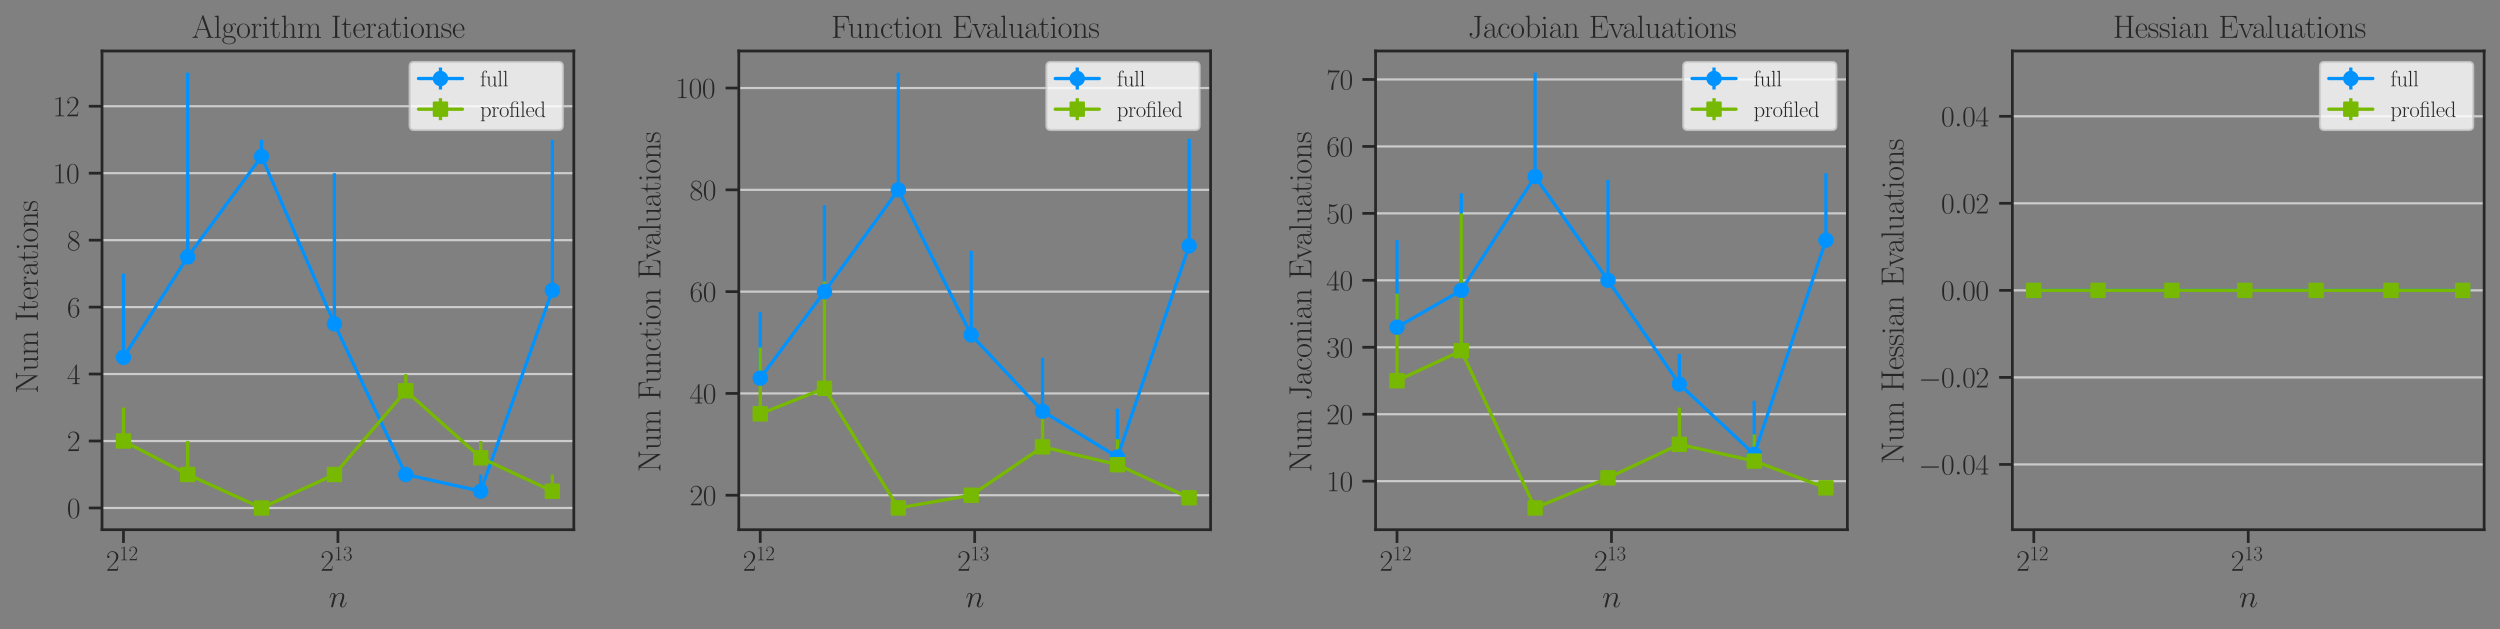<?xml version="1.0" encoding="utf-8" standalone="no"?>
<!DOCTYPE svg PUBLIC "-//W3C//DTD SVG 1.1//EN"
  "http://www.w3.org/Graphics/SVG/1.1/DTD/svg11.dtd">
<svg height="285.696pt" version="1.1" viewBox="0 0 1135.296 285.696" width="1135.296pt" xmlns="http://www.w3.org/2000/svg" xmlns:xlink="http://www.w3.org/1999/xlink">
 <rect x="0" y="0" width="1135.296" height="285.696" fill="#808080" stroke="none"/>
 <defs>
  <style type="text/css">*{stroke-linecap:butt;stroke-linejoin:round;}</style>
 </defs>
 <g id="figure_1">
  <g id="patch_1">
   <path d="M 0 285.696 
L 1135.296 285.696 
L 1135.296 0 
L 0 0 
z
" style="fill:none;"/>
  </g>
  <g id="axes_1">
   <g id="patch_2">
    <path d="M 46.329 240.554 
L 260.577 240.554 
L 260.577 23.163 
L 46.329 23.163 
z
" style="fill:none;"/>
   </g>
   <g id="matplotlib.axis_1">
    <g id="xtick_1">
     <g id="line2d_1">
      <defs>
       <path d="M 0 0 
L 0 6 
" id="md1dd13de08" style="stroke:#262626;stroke-width:1.25;"/>
      </defs>
      <g>
       <use style="fill:#262626;stroke:#262626;stroke-width:1.25;" x="56.067" xlink:href="#md1dd13de08" y="240.554"/>
      </g>
     </g>
     <g id="text_1">
      <!-- $\mathdefault{2^{12}}$ -->
      <g style="fill:#262626;" transform="translate(48.118 259.187)scale(0.132 -0.132)">
       <defs>
        <path d="M 2669 989 
L 2554 989 
C 2490 536 2438 459 2413 420 
C 2381 369 1920 369 1830 369 
L 602 369 
C 832 619 1280 1072 1824 1597 
C 2214 1967 2669 2402 2669 3035 
C 2669 3790 2067 4224 1395 4224 
C 691 4224 262 3604 262 3030 
C 262 2780 448 2748 525 2748 
C 589 2748 781 2787 781 3010 
C 781 3207 614 3264 525 3264 
C 486 3264 448 3258 422 3245 
C 544 3790 915 4058 1306 4058 
C 1862 4058 2227 3617 2227 3035 
C 2227 2479 1901 2000 1536 1584 
L 262 146 
L 262 0 
L 2515 0 
L 2669 989 
z
" id="CMR17-32" transform="scale(0.016)"/>
        <path d="M 1702 4058 
C 1702 4192 1696 4192 1606 4192 
C 1357 3916 979 3827 621 3827 
C 602 3827 570 3827 563 3808 
C 557 3795 557 3782 557 3648 
C 755 3648 1088 3686 1344 3839 
L 1344 461 
C 1344 236 1331 160 781 160 
L 589 160 
L 589 0 
C 896 0 1216 0 1523 0 
C 1830 0 2150 0 2458 0 
L 2458 160 
L 2266 160 
C 1715 160 1702 230 1702 458 
L 1702 4058 
z
" id="CMR17-31" transform="scale(0.016)"/>
       </defs>
       <use transform="scale(0.996)" xlink:href="#CMR17-32"/>
       <use transform="translate(45.69 36.154)scale(0.697)" xlink:href="#CMR17-31"/>
       <use transform="translate(77.674 36.154)scale(0.697)" xlink:href="#CMR17-32"/>
      </g>
     </g>
    </g>
    <g id="xtick_2">
     <g id="line2d_2">
      <g>
       <use style="fill:#262626;stroke:#262626;stroke-width:1.25;" x="153.453" xlink:href="#md1dd13de08" y="240.554"/>
      </g>
     </g>
     <g id="text_2">
      <!-- $\mathdefault{2^{13}}$ -->
      <g style="fill:#262626;" transform="translate(145.503 259.187)scale(0.132 -0.132)">
       <defs>
        <path d="M 1414 2157 
C 1984 2157 2234 1662 2234 1090 
C 2234 320 1824 25 1453 25 
C 1114 25 563 194 390 693 
C 422 680 454 680 486 680 
C 640 680 755 782 755 948 
C 755 1133 614 1216 486 1216 
C 378 1216 211 1165 211 926 
C 211 335 787 -128 1466 -128 
C 2176 -128 2720 430 2720 1085 
C 2720 1707 2208 2157 1600 2227 
C 2086 2328 2554 2756 2554 3329 
C 2554 3820 2048 4179 1472 4179 
C 890 4179 378 3829 378 3329 
C 378 3110 544 3072 627 3072 
C 762 3072 877 3155 877 3321 
C 877 3486 762 3569 627 3569 
C 602 3569 570 3569 544 3557 
C 730 3959 1235 4032 1459 4032 
C 1683 4032 2106 3925 2106 3320 
C 2106 3143 2080 2828 1862 2550 
C 1670 2304 1453 2304 1242 2284 
C 1210 2284 1062 2269 1037 2269 
C 992 2263 966 2257 966 2208 
C 966 2163 973 2157 1101 2157 
L 1414 2157 
z
" id="CMR17-33" transform="scale(0.016)"/>
       </defs>
       <use transform="scale(0.996)" xlink:href="#CMR17-32"/>
       <use transform="translate(45.69 36.154)scale(0.697)" xlink:href="#CMR17-31"/>
       <use transform="translate(77.674 36.154)scale(0.697)" xlink:href="#CMR17-33"/>
      </g>
     </g>
    </g>
    <g id="text_3">
     <!-- $n$ -->
     <g style="fill:#262626;" transform="translate(149.261 275.706)scale(0.144 -0.144)">
      <defs>
       <path d="M 1318 1871 
C 1331 1910 1491 2229 1728 2433 
C 1894 2586 2112 2689 2362 2689 
C 2618 2689 2707 2497 2707 2242 
C 2707 1878 2445 1150 2317 805 
C 2259 651 2227 568 2227 453 
C 2227 166 2426 -64 2733 -64 
C 3328 -64 3552 875 3552 913 
C 3552 945 3526 971 3488 971 
C 3430 971 3424 952 3392 843 
C 3245 319 3002 64 2752 64 
C 2688 64 2586 64 2586 269 
C 2586 429 2656 621 2694 710 
C 2822 1063 3091 1780 3091 2145 
C 3091 2528 2867 2816 2381 2816 
C 1811 2816 1510 2415 1395 2255 
C 1376 2618 1114 2816 832 2816 
C 627 2816 486 2695 378 2478 
C 262 2248 173 1865 173 1839 
C 173 1814 198 1782 243 1782 
C 294 1782 301 1788 339 1935 
C 442 2325 557 2689 813 2689 
C 960 2689 1011 2586 1011 2395 
C 1011 2254 947 2005 902 1807 
L 723 1118 
C 698 996 627 709 595 594 
C 550 428 480 128 480 96 
C 480 6 550 -64 646 -64 
C 723 -64 813 -26 864 70 
C 877 102 934 326 966 453 
L 1107 1028 
L 1318 1871 
z
" id="CMMI12-6e" transform="scale(0.016)"/>
      </defs>
      <use transform="scale(0.996)" xlink:href="#CMMI12-6e"/>
     </g>
    </g>
   </g>
   <g id="matplotlib.axis_2">
    <g id="ytick_1">
     <g id="line2d_3">
      <path clip-path="url(#p3552fe37bc)" d="M 46.329 230.673 
L 260.577 230.673 
" style="fill:none;stroke:#cccccc;stroke-linecap:round;"/>
     </g>
     <g id="line2d_4">
      <defs>
       <path d="M 0 0 
L -6 0 
" id="m646719ef67" style="stroke:#262626;stroke-width:1.25;"/>
      </defs>
      <g>
       <use style="fill:#262626;stroke:#262626;stroke-width:1.25;" x="46.329" xlink:href="#m646719ef67" y="230.673"/>
      </g>
     </g>
     <g id="text_4">
      <!-- $\mathdefault{0}$ -->
      <g style="fill:#262626;" transform="translate(30.39 235.239)scale(0.132 -0.132)">
       <defs>
        <path d="M 2688 2025 
C 2688 2416 2682 3080 2413 3591 
C 2176 4039 1798 4198 1466 4198 
C 1158 4198 768 4058 525 3597 
C 269 3118 243 2524 243 2025 
C 243 1661 250 1106 448 619 
C 723 -39 1216 -128 1466 -128 
C 1760 -128 2208 -7 2470 600 
C 2662 1042 2688 1559 2688 2025 
z
M 1466 -26 
C 1056 -26 813 325 723 812 
C 653 1188 653 1738 653 2096 
C 653 2588 653 2997 736 3387 
C 858 3929 1216 4096 1466 4096 
C 1728 4096 2067 3923 2189 3400 
C 2272 3036 2278 2607 2278 2096 
C 2278 1680 2278 1169 2202 792 
C 2067 95 1690 -26 1466 -26 
z
" id="CMR17-30" transform="scale(0.016)"/>
       </defs>
       <use transform="scale(0.996)" xlink:href="#CMR17-30"/>
      </g>
     </g>
    </g>
    <g id="ytick_2">
     <g id="line2d_5">
      <path clip-path="url(#p3552fe37bc)" d="M 46.329 200.269 
L 260.577 200.269 
" style="fill:none;stroke:#cccccc;stroke-linecap:round;"/>
     </g>
     <g id="line2d_6">
      <g>
       <use style="fill:#262626;stroke:#262626;stroke-width:1.25;" x="46.329" xlink:href="#m646719ef67" y="200.269"/>
      </g>
     </g>
     <g id="text_5">
      <!-- $\mathdefault{2}$ -->
      <g style="fill:#262626;" transform="translate(30.39 204.835)scale(0.132 -0.132)">
       <use transform="scale(0.996)" xlink:href="#CMR17-32"/>
      </g>
     </g>
    </g>
    <g id="ytick_3">
     <g id="line2d_7">
      <path clip-path="url(#p3552fe37bc)" d="M 46.329 169.864 
L 260.577 169.864 
" style="fill:none;stroke:#cccccc;stroke-linecap:round;"/>
     </g>
     <g id="line2d_8">
      <g>
       <use style="fill:#262626;stroke:#262626;stroke-width:1.25;" x="46.329" xlink:href="#m646719ef67" y="169.864"/>
      </g>
     </g>
     <g id="text_6">
      <!-- $\mathdefault{4}$ -->
      <g style="fill:#262626;" transform="translate(30.39 174.43)scale(0.132 -0.132)">
       <defs>
        <path d="M 2150 4122 
C 2150 4256 2144 4256 2029 4256 
L 128 1254 
L 128 1088 
L 1779 1088 
L 1779 457 
C 1779 224 1766 160 1318 160 
L 1197 160 
L 1197 0 
C 1402 0 1747 0 1965 0 
C 2182 0 2528 0 2733 0 
L 2733 160 
L 2611 160 
C 2163 160 2150 224 2150 457 
L 2150 1088 
L 2803 1088 
L 2803 1254 
L 2150 1254 
L 2150 4122 
z
M 1798 3703 
L 1798 1254 
L 256 1254 
L 1798 3703 
z
" id="CMR17-34" transform="scale(0.016)"/>
       </defs>
       <use transform="scale(0.996)" xlink:href="#CMR17-34"/>
      </g>
     </g>
    </g>
    <g id="ytick_4">
     <g id="line2d_9">
      <path clip-path="url(#p3552fe37bc)" d="M 46.329 139.46 
L 260.577 139.46 
" style="fill:none;stroke:#cccccc;stroke-linecap:round;"/>
     </g>
     <g id="line2d_10">
      <g>
       <use style="fill:#262626;stroke:#262626;stroke-width:1.25;" x="46.329" xlink:href="#m646719ef67" y="139.46"/>
      </g>
     </g>
     <g id="text_7">
      <!-- $\mathdefault{6}$ -->
      <g style="fill:#262626;" transform="translate(30.39 144.026)scale(0.132 -0.132)">
       <defs>
        <path d="M 678 2176 
C 678 3690 1395 4032 1811 4032 
C 1946 4032 2272 4009 2400 3776 
C 2298 3776 2106 3776 2106 3553 
C 2106 3381 2246 3323 2336 3323 
C 2394 3323 2566 3348 2566 3560 
C 2566 3954 2246 4179 1805 4179 
C 1043 4179 243 3390 243 1984 
C 243 253 966 -128 1478 -128 
C 2099 -128 2688 427 2688 1283 
C 2688 2081 2170 2662 1517 2662 
C 1126 2662 838 2407 678 1960 
L 678 2176 
z
M 1478 25 
C 691 25 691 1200 691 1436 
C 691 1896 909 2560 1504 2560 
C 1613 2560 1926 2560 2138 2120 
C 2253 1870 2253 1609 2253 1289 
C 2253 944 2253 690 2118 434 
C 1978 171 1773 25 1478 25 
z
" id="CMR17-36" transform="scale(0.016)"/>
       </defs>
       <use transform="scale(0.996)" xlink:href="#CMR17-36"/>
      </g>
     </g>
    </g>
    <g id="ytick_5">
     <g id="line2d_11">
      <path clip-path="url(#p3552fe37bc)" d="M 46.329 109.055 
L 260.577 109.055 
" style="fill:none;stroke:#cccccc;stroke-linecap:round;"/>
     </g>
     <g id="line2d_12">
      <g>
       <use style="fill:#262626;stroke:#262626;stroke-width:1.25;" x="46.329" xlink:href="#m646719ef67" y="109.055"/>
      </g>
     </g>
     <g id="text_8">
      <!-- $\mathdefault{8}$ -->
      <g style="fill:#262626;" transform="translate(30.39 113.621)scale(0.132 -0.132)">
       <defs>
        <path d="M 1741 2264 
C 2144 2467 2554 2773 2554 3263 
C 2554 3841 1990 4179 1472 4179 
C 890 4179 378 3759 378 3180 
C 378 3021 416 2747 666 2505 
C 730 2442 998 2251 1171 2130 
C 883 1983 211 1634 211 934 
C 211 279 838 -128 1459 -128 
C 2144 -128 2720 362 2720 1010 
C 2720 1590 2330 1857 2074 2029 
L 1741 2264 
z
M 902 2822 
C 851 2854 595 3051 595 3351 
C 595 3739 998 4032 1459 4032 
C 1965 4032 2336 3676 2336 3262 
C 2336 2669 1670 2331 1638 2331 
C 1632 2331 1626 2331 1574 2370 
L 902 2822 
z
M 2080 1519 
C 2176 1449 2483 1240 2483 851 
C 2483 381 2010 25 1472 25 
C 890 25 448 438 448 940 
C 448 1443 838 1862 1280 2060 
L 2080 1519 
z
" id="CMR17-38" transform="scale(0.016)"/>
       </defs>
       <use transform="scale(0.996)" xlink:href="#CMR17-38"/>
      </g>
     </g>
    </g>
    <g id="ytick_6">
     <g id="line2d_13">
      <path clip-path="url(#p3552fe37bc)" d="M 46.329 78.651 
L 260.577 78.651 
" style="fill:none;stroke:#cccccc;stroke-linecap:round;"/>
     </g>
     <g id="line2d_14">
      <g>
       <use style="fill:#262626;stroke:#262626;stroke-width:1.25;" x="46.329" xlink:href="#m646719ef67" y="78.651"/>
      </g>
     </g>
     <g id="text_9">
      <!-- $\mathdefault{10}$ -->
      <g style="fill:#262626;" transform="translate(23.952 83.217)scale(0.132 -0.132)">
       <use transform="scale(0.996)" xlink:href="#CMR17-31"/>
       <use transform="translate(45.69 0)scale(0.996)" xlink:href="#CMR17-30"/>
      </g>
     </g>
    </g>
    <g id="ytick_7">
     <g id="line2d_15">
      <path clip-path="url(#p3552fe37bc)" d="M 46.329 48.246 
L 260.577 48.246 
" style="fill:none;stroke:#cccccc;stroke-linecap:round;"/>
     </g>
     <g id="line2d_16">
      <g>
       <use style="fill:#262626;stroke:#262626;stroke-width:1.25;" x="46.329" xlink:href="#m646719ef67" y="48.246"/>
      </g>
     </g>
     <g id="text_10">
      <!-- $\mathdefault{12}$ -->
      <g style="fill:#262626;" transform="translate(23.952 52.812)scale(0.132 -0.132)">
       <use transform="scale(0.996)" xlink:href="#CMR17-31"/>
       <use transform="translate(45.69 0)scale(0.996)" xlink:href="#CMR17-32"/>
      </g>
     </g>
    </g>
    <g id="text_11">
     <!-- Num Iterations -->
     <g style="fill:#262626;" transform="translate(17.163 178.716)rotate(-90)scale(0.144 -0.144)">
      <defs>
       <path d="M 1312 4250 
C 1267 4320 1261 4320 1139 4320 
L 326 4320 
L 326 4160 
L 448 4160 
C 704 4160 819 4129 838 4122 
L 838 610 
C 838 451 838 153 326 153 
L 326 -13 
C 474 0 742 0 902 0 
C 1062 0 1331 0 1478 -13 
L 1478 153 
C 966 153 966 451 966 610 
L 966 4033 
C 1011 3995 1011 3982 1056 3919 
L 3430 76 
C 3475 0 3494 0 3526 0 
C 3590 0 3590 19 3590 139 
L 3590 3705 
C 3590 3863 3590 4160 4102 4160 
L 4102 4326 
C 3955 4320 3686 4320 3526 4320 
C 3366 4320 3098 4320 2950 4326 
L 2950 4160 
C 3462 4160 3462 3862 3462 3703 
L 3462 763 
L 1312 4250 
z
" id="CMR17-4e" transform="scale(0.016)"/>
       <path d="M 1882 2693 
L 1882 2528 
C 2259 2528 2317 2489 2317 2186 
L 2317 1032 
C 2317 500 2029 38 1555 38 
C 1030 38 986 348 986 678 
L 986 2763 
L 211 2693 
L 211 2528 
C 467 2528 640 2528 646 2274 
L 646 1058 
C 646 633 646 361 813 183 
C 896 101 1056 -64 1517 -64 
C 2061 -64 2272 377 2323 506 
L 2330 506 
L 2330 -63 
L 3091 -63 
L 3091 128 
C 2714 128 2656 166 2656 473 
L 2656 2763 
L 1882 2693 
z
" id="CMR17-75" transform="scale(0.016)"/>
       <path d="M 4326 1933 
C 4326 2252 4269 2790 3507 2790 
C 3072 2790 2771 2496 2656 2151 
L 2650 2151 
C 2573 2676 2195 2790 1837 2790 
C 1331 2790 1069 2400 973 2144 
L 966 2144 
L 966 2790 
L 211 2720 
L 211 2554 
C 589 2554 646 2515 646 2208 
L 646 428 
C 646 184 621 153 211 153 
L 211 -13 
C 365 0 646 0 813 0 
C 979 0 1267 0 1421 -13 
L 1421 153 
C 1011 153 986 178 986 428 
L 986 1658 
C 986 2247 1344 2688 1792 2688 
C 2266 2688 2317 2266 2317 1958 
L 2317 428 
C 2317 184 2291 153 1882 153 
L 1882 -13 
C 2035 0 2317 0 2483 0 
C 2650 0 2938 0 3091 -13 
L 3091 153 
C 2682 153 2656 178 2656 428 
L 2656 1658 
C 2656 2247 3014 2688 3462 2688 
C 3936 2688 3987 2266 3987 1958 
L 3987 428 
C 3987 184 3962 153 3552 153 
L 3552 -13 
C 3706 0 3987 0 4154 0 
C 4320 0 4608 0 4762 -13 
L 4762 153 
C 4352 153 4326 178 4326 428 
L 4326 1933 
z
" id="CMR17-6d" transform="scale(0.016)"/>
       <path d="M 1261 3905 
C 1261 4192 1338 4192 1798 4192 
L 1798 4352 
C 1594 4352 1267 4352 1050 4352 
C 832 4352 506 4352 301 4352 
L 301 4192 
C 762 4192 838 4192 838 3905 
L 838 447 
C 838 160 762 160 301 160 
L 301 0 
C 506 0 832 0 1050 0 
C 1267 0 1594 0 1798 0 
L 1798 160 
C 1338 160 1261 160 1261 447 
L 1261 3905 
z
" id="CMR17-49" transform="scale(0.016)"/>
       <path d="M 966 2560 
L 1862 2560 
L 1862 2725 
L 966 2725 
L 966 3904 
L 851 3904 
C 838 3245 614 2668 70 2668 
L 70 2560 
L 627 2560 
L 627 771 
C 627 650 627 -64 1370 -64 
C 1747 -64 1965 306 1965 777 
L 1965 1140 
L 1850 1140 
L 1850 783 
C 1850 344 1677 51 1408 51 
C 1222 51 966 178 966 758 
L 966 2560 
z
" id="CMR17-74" transform="scale(0.016)"/>
       <path d="M 2438 1472 
C 2464 1498 2464 1511 2464 1576 
C 2464 2238 2118 2816 1389 2816 
C 710 2816 173 2169 173 1383 
C 173 551 781 -64 1459 -64 
C 2176 -64 2458 607 2458 740 
C 2458 784 2419 784 2406 784 
C 2362 784 2355 771 2330 696 
C 2189 265 1837 51 1504 51 
C 1229 51 954 203 781 480 
C 582 803 582 1176 582 1472 
L 2438 1472 
z
M 589 1568 
C 634 2505 1126 2714 1382 2714 
C 1818 2714 2112 2297 2118 1568 
L 589 1568 
z
" id="CMR17-65" transform="scale(0.016)"/>
       <path d="M 960 1497 
C 960 2112 1222 2688 1702 2688 
C 1747 2688 1792 2682 1837 2662 
C 1837 2662 1696 2617 1696 2452 
C 1696 2298 1818 2234 1914 2234 
C 1990 2234 2131 2279 2131 2458 
C 2131 2663 1926 2790 1709 2790 
C 1222 2790 1011 2317 947 2093 
L 941 2093 
L 941 2790 
L 198 2720 
L 198 2554 
C 576 2554 634 2515 634 2208 
L 634 428 
C 634 184 608 153 198 153 
L 198 -13 
C 352 0 646 0 813 0 
C 998 0 1325 0 1498 -13 
L 1498 153 
C 1037 153 960 153 960 440 
L 960 1497 
z
" id="CMR17-72" transform="scale(0.016)"/>
       <path d="M 2304 1653 
C 2304 2072 2304 2294 2035 2543 
C 1798 2752 1523 2816 1306 2816 
C 800 2816 435 2407 435 1971 
C 435 1728 627 1728 666 1728 
C 749 1728 896 1778 896 1954 
C 896 2112 774 2181 666 2181 
C 640 2181 608 2174 589 2168 
C 723 2592 1069 2714 1293 2714 
C 1613 2714 1965 2429 1965 1885 
L 1965 1600 
C 1587 1600 1133 1549 774 1357 
C 371 1133 256 813 256 570 
C 256 77 832 -64 1171 -64 
C 1523 -64 1850 139 1990 511 
C 2003 233 2182 -18 2464 -18 
C 2598 -18 2938 70 2938 567 
L 2938 920 
L 2822 920 
L 2822 562 
C 2822 178 2650 128 2566 128 
C 2304 128 2304 458 2304 738 
L 2304 1653 
z
M 1965 870 
C 1965 317 1568 38 1216 38 
C 896 38 646 275 646 570 
C 646 761 730 1100 1101 1305 
C 1408 1478 1760 1504 1965 1504 
L 1965 870 
z
" id="CMR17-61" transform="scale(0.016)"/>
       <path d="M 992 3909 
C 992 4049 877 4170 730 4170 
C 589 4170 467 4056 467 3909 
C 467 3769 582 3648 730 3648 
C 870 3648 992 3763 992 3909 
z
M 243 2706 
L 243 2541 
C 602 2541 653 2502 653 2197 
L 653 427 
C 653 184 627 153 218 153 
L 218 -13 
C 371 0 646 0 806 0 
C 960 0 1222 0 1370 -13 
L 1370 153 
C 992 153 979 191 979 420 
L 979 2776 
L 243 2706 
z
" id="CMR17-69" transform="scale(0.016)"/>
       <path d="M 2758 1356 
C 2758 2176 2163 2816 1466 2816 
C 768 2816 173 2176 173 1356 
C 173 551 768 -64 1466 -64 
C 2163 -64 2758 551 2758 1356 
z
M 1466 51 
C 1165 51 909 230 762 480 
C 602 767 582 1126 582 1408 
C 582 1677 595 2010 762 2298 
C 890 2509 1139 2714 1466 2714 
C 1754 2714 1997 2554 2150 2330 
C 2349 2029 2349 1607 2349 1408 
C 2349 1158 2336 775 2163 467 
C 1984 173 1709 51 1466 51 
z
" id="CMR17-6f" transform="scale(0.016)"/>
       <path d="M 2656 1933 
C 2656 2259 2592 2790 1837 2790 
C 1331 2790 1069 2400 973 2144 
L 966 2144 
L 966 2790 
L 211 2720 
L 211 2554 
C 589 2554 646 2515 646 2208 
L 646 428 
C 646 184 621 153 211 153 
L 211 -13 
C 365 0 646 0 813 0 
C 979 0 1267 0 1421 -13 
L 1421 153 
C 1011 153 986 178 986 428 
L 986 1658 
C 986 2247 1344 2688 1792 2688 
C 2266 2688 2317 2266 2317 1958 
L 2317 428 
C 2317 184 2291 153 1882 153 
L 1882 -13 
C 2035 0 2317 0 2483 0 
C 2650 0 2938 0 3091 -13 
L 3091 153 
C 2682 153 2656 178 2656 428 
L 2656 1933 
z
" id="CMR17-6e" transform="scale(0.016)"/>
       <path d="M 1978 2697 
C 1978 2813 1971 2819 1933 2819 
C 1907 2819 1901 2813 1824 2717 
C 1805 2691 1747 2626 1728 2601 
C 1523 2819 1235 2819 1126 2819 
C 416 2819 160 2447 160 2076 
C 160 1498 813 1365 998 1325 
C 1402 1243 1542 1217 1677 1101 
C 1760 1025 1901 884 1901 654 
C 1901 384 1747 38 1158 38 
C 602 38 403 460 288 1021 
C 269 1110 269 1117 218 1117 
C 166 1117 160 1110 160 983 
L 160 63 
C 160 -51 166 -58 205 -58 
C 237 -58 243 -51 275 0 
C 314 57 410 211 448 276 
C 576 103 800 -64 1158 -64 
C 1792 -64 2131 283 2131 784 
C 2131 1112 1958 1285 1875 1362 
C 1683 1561 1459 1606 1190 1657 
C 838 1735 390 1825 390 2217 
C 390 2383 480 2737 1126 2737 
C 1811 2737 1850 2094 1862 1888 
C 1869 1856 1901 1849 1920 1849 
C 1978 1849 1978 1869 1978 1978 
L 1978 2697 
z
" id="CMR17-73" transform="scale(0.016)"/>
      </defs>
      <use transform="scale(0.996)" xlink:href="#CMR17-4e"/>
      <use transform="translate(69.072 0)scale(0.996)" xlink:href="#CMR17-75"/>
      <use transform="translate(119.968 0)scale(0.996)" xlink:href="#CMR17-6d"/>
      <use transform="translate(226.963 0)scale(0.996)" xlink:href="#CMR17-49"/>
      <use transform="translate(259.602 0)scale(0.996)" xlink:href="#CMR17-74"/>
      <use transform="translate(294.883 0)scale(0.996)" xlink:href="#CMR17-65"/>
      <use transform="translate(335.368 0)scale(0.996)" xlink:href="#CMR17-72"/>
      <use transform="translate(370.649 0)scale(0.996)" xlink:href="#CMR17-61"/>
      <use transform="translate(416.339 0)scale(0.996)" xlink:href="#CMR17-74"/>
      <use transform="translate(451.62 0)scale(0.996)" xlink:href="#CMR17-69"/>
      <use transform="translate(476.491 0)scale(0.996)" xlink:href="#CMR17-6f"/>
      <use transform="translate(522.182 0)scale(0.996)" xlink:href="#CMR17-6e"/>
      <use transform="translate(573.077 0)scale(0.996)" xlink:href="#CMR17-73"/>
     </g>
    </g>
   </g>
   <g id="LineCollection_1">
    <path clip-path="url(#p3552fe37bc)" d="M 56.067 162.263 
L 56.067 124.257 
" style="fill:none;stroke:#0093ff;stroke-width:1.5;"/>
    <path clip-path="url(#p3552fe37bc)" d="M 85.234 116.656 
L 85.234 33.044 
" style="fill:none;stroke:#0093ff;stroke-width:1.5;"/>
    <path clip-path="url(#p3552fe37bc)" d="M 118.77 71.05 
L 118.77 63.449 
" style="fill:none;stroke:#0093ff;stroke-width:1.5;"/>
    <path clip-path="url(#p3552fe37bc)" d="M 151.866 147.061 
L 151.866 78.651 
" style="fill:none;stroke:#0093ff;stroke-width:1.5;"/>
    <path clip-path="url(#p3552fe37bc)" d="M 184.268 215.471 
L 184.268 215.471 
" style="fill:none;stroke:#0093ff;stroke-width:1.5;"/>
    <path clip-path="url(#p3552fe37bc)" d="M 218.291 223.072 
L 218.291 215.471 
" style="fill:none;stroke:#0093ff;stroke-width:1.5;"/>
    <path clip-path="url(#p3552fe37bc)" d="M 250.839 131.859 
L 250.839 63.449 
" style="fill:none;stroke:#0093ff;stroke-width:1.5;"/>
   </g>
   <g id="LineCollection_2">
    <path clip-path="url(#p3552fe37bc)" d="M 56.067 200.269 
L 56.067 185.066 
" style="fill:none;stroke:#77b900;stroke-width:1.5;"/>
    <path clip-path="url(#p3552fe37bc)" d="M 85.234 215.471 
L 85.234 200.269 
" style="fill:none;stroke:#77b900;stroke-width:1.5;"/>
    <path clip-path="url(#p3552fe37bc)" d="M 118.77 230.673 
L 118.77 230.673 
" style="fill:none;stroke:#77b900;stroke-width:1.5;"/>
    <path clip-path="url(#p3552fe37bc)" d="M 151.866 215.471 
L 151.866 215.471 
" style="fill:none;stroke:#77b900;stroke-width:1.5;"/>
    <path clip-path="url(#p3552fe37bc)" d="M 184.268 177.465 
L 184.268 169.864 
" style="fill:none;stroke:#77b900;stroke-width:1.5;"/>
    <path clip-path="url(#p3552fe37bc)" d="M 218.291 207.87 
L 218.291 200.269 
" style="fill:none;stroke:#77b900;stroke-width:1.5;"/>
    <path clip-path="url(#p3552fe37bc)" d="M 250.839 223.072 
L 250.839 215.471 
" style="fill:none;stroke:#77b900;stroke-width:1.5;"/>
   </g>
   <g id="line2d_17">
    <path clip-path="url(#p3552fe37bc)" d="M 56.067 162.263 
L 85.234 116.656 
L 118.77 71.05 
L 151.866 147.061 
L 184.268 215.471 
L 218.291 223.072 
L 250.839 131.859 
" style="fill:none;stroke:#0093ff;stroke-linecap:round;stroke-width:1.5;"/>
    <defs>
     <path d="M 0 3 
C 0.796 3 1.559 2.684 2.121 2.121 
C 2.684 1.559 3 0.796 3 0 
C 3 -0.796 2.684 -1.559 2.121 -2.121 
C 1.559 -2.684 0.796 -3 0 -3 
C -0.796 -3 -1.559 -2.684 -2.121 -2.121 
C -2.684 -1.559 -3 -0.796 -3 0 
C -3 0.796 -2.684 1.559 -2.121 2.121 
C -1.559 2.684 -0.796 3 0 3 
z
" id="mb9251a2d88" style="stroke:#0093ff;"/>
    </defs>
    <g clip-path="url(#p3552fe37bc)">
     <use style="fill:#0093ff;stroke:#0093ff;" x="56.067" xlink:href="#mb9251a2d88" y="162.263"/>
     <use style="fill:#0093ff;stroke:#0093ff;" x="85.234" xlink:href="#mb9251a2d88" y="116.656"/>
     <use style="fill:#0093ff;stroke:#0093ff;" x="118.77" xlink:href="#mb9251a2d88" y="71.05"/>
     <use style="fill:#0093ff;stroke:#0093ff;" x="151.866" xlink:href="#mb9251a2d88" y="147.061"/>
     <use style="fill:#0093ff;stroke:#0093ff;" x="184.268" xlink:href="#mb9251a2d88" y="215.471"/>
     <use style="fill:#0093ff;stroke:#0093ff;" x="218.291" xlink:href="#mb9251a2d88" y="223.072"/>
     <use style="fill:#0093ff;stroke:#0093ff;" x="250.839" xlink:href="#mb9251a2d88" y="131.859"/>
    </g>
   </g>
   <g id="line2d_18">
    <path clip-path="url(#p3552fe37bc)" d="M 56.067 200.269 
L 85.234 215.471 
L 118.77 230.673 
L 151.866 215.471 
L 184.268 177.465 
L 218.291 207.87 
L 250.839 223.072 
" style="fill:none;stroke:#77b900;stroke-linecap:round;stroke-width:1.5;"/>
    <defs>
     <path d="M -3 3 
L 3 3 
L 3 -3 
L -3 -3 
z
" id="m660c64f9a5" style="stroke:#77b900;stroke-linejoin:miter;"/>
    </defs>
    <g clip-path="url(#p3552fe37bc)">
     <use style="fill:#77b900;stroke:#77b900;stroke-linejoin:miter;" x="56.067" xlink:href="#m660c64f9a5" y="200.269"/>
     <use style="fill:#77b900;stroke:#77b900;stroke-linejoin:miter;" x="85.234" xlink:href="#m660c64f9a5" y="215.471"/>
     <use style="fill:#77b900;stroke:#77b900;stroke-linejoin:miter;" x="118.77" xlink:href="#m660c64f9a5" y="230.673"/>
     <use style="fill:#77b900;stroke:#77b900;stroke-linejoin:miter;" x="151.866" xlink:href="#m660c64f9a5" y="215.471"/>
     <use style="fill:#77b900;stroke:#77b900;stroke-linejoin:miter;" x="184.268" xlink:href="#m660c64f9a5" y="177.465"/>
     <use style="fill:#77b900;stroke:#77b900;stroke-linejoin:miter;" x="218.291" xlink:href="#m660c64f9a5" y="207.87"/>
     <use style="fill:#77b900;stroke:#77b900;stroke-linejoin:miter;" x="250.839" xlink:href="#m660c64f9a5" y="223.072"/>
    </g>
   </g>
   <g id="patch_3">
    <path d="M 46.329 240.554 
L 46.329 23.163 
" style="fill:none;stroke:#262626;stroke-linecap:square;stroke-linejoin:miter;stroke-width:1.25;"/>
   </g>
   <g id="patch_4">
    <path d="M 260.577 240.554 
L 260.577 23.163 
" style="fill:none;stroke:#262626;stroke-linecap:square;stroke-linejoin:miter;stroke-width:1.25;"/>
   </g>
   <g id="patch_5">
    <path d="M 46.329 240.554 
L 260.577 240.554 
" style="fill:none;stroke:#262626;stroke-linecap:square;stroke-linejoin:miter;stroke-width:1.25;"/>
   </g>
   <g id="patch_6">
    <path d="M 46.329 23.163 
L 260.577 23.163 
" style="fill:none;stroke:#262626;stroke-linecap:square;stroke-linejoin:miter;stroke-width:1.25;"/>
   </g>
   <g id="text_12">
    <!-- Algorithm Iterationse -->
    <g style="fill:#262626;" transform="translate(87.085 17.163)scale(0.144 -0.144)">
     <defs>
      <path d="M 2323 4378 
C 2291 4461 2278 4480 2214 4480 
C 2150 4480 2138 4461 2106 4378 
L 749 566 
C 627 223 371 153 147 153 
L 147 -13 
C 262 0 518 0 640 0 
C 800 0 1056 0 1210 -13 
L 1210 153 
C 909 153 864 361 864 439 
C 864 497 877 530 890 569 
L 1229 1536 
L 2906 1536 
L 3290 442 
C 3322 365 3322 352 3322 327 
C 3322 153 3046 153 2925 153 
L 2925 0 
C 3110 0 3443 0 3642 0 
C 3808 0 4128 0 4282 -13 
L 4282 153 
C 3942 153 3827 153 3744 387 
L 2323 4378 
z
M 2067 3893 
L 2848 1702 
L 1286 1702 
L 2067 3893 
z
" id="CMR17-41" transform="scale(0.016)"/>
      <path d="M 979 4396 
L 218 4326 
L 218 4160 
C 595 4160 653 4122 653 3817 
L 653 426 
C 653 184 627 153 218 153 
L 218 -13 
C 371 0 653 0 813 0 
C 979 0 1261 0 1414 -13 
L 1414 153 
C 1005 153 979 178 979 426 
L 979 4396 
z
" id="CMR17-6c" transform="scale(0.016)"/>
      <path d="M 710 1164 
C 832 1068 1043 960 1299 960 
C 1805 960 2240 1357 2240 1888 
C 2240 2054 2189 2310 1997 2509 
C 2176 2692 2438 2752 2586 2752 
C 2611 2752 2650 2752 2682 2734 
C 2656 2728 2598 2703 2598 2605 
C 2598 2527 2656 2471 2739 2471 
C 2835 2471 2886 2533 2886 2614 
C 2886 2731 2790 2854 2586 2854 
C 2330 2854 2106 2738 1926 2580 
C 1734 2753 1504 2816 1299 2816 
C 794 2816 358 2419 358 1888 
C 358 1522 570 1292 634 1228 
C 442 1004 442 743 442 711 
C 442 545 506 302 723 168 
C 390 85 128 -169 128 -486 
C 128 -943 736 -1280 1466 -1280 
C 2170 -1280 2803 -956 2803 -479 
C 2803 384 1856 384 1363 384 
C 1216 384 954 384 922 391 
C 723 423 589 602 589 826 
C 589 883 589 1024 710 1164 
z
M 1299 1068 
C 736 1068 736 1760 736 1889 
C 736 2016 736 2708 1299 2708 
C 1862 2708 1862 2016 1862 1889 
C 1862 1760 1862 1068 1299 1068 
z
M 1466 -1171 
C 826 -1171 384 -835 384 -486 
C 384 -289 493 -105 634 -4 
C 794 104 858 104 1293 104 
C 1818 104 2547 104 2547 -486 
C 2547 -835 2106 -1171 1466 -1171 
z
" id="CMR17-67" transform="scale(0.016)"/>
      <path d="M 2656 1933 
C 2656 2259 2592 2790 1837 2790 
C 1312 2790 1056 2368 979 2157 
L 973 2157 
L 973 4396 
L 211 4326 
L 211 4160 
C 589 4160 646 4122 646 3817 
L 646 426 
C 646 184 621 153 211 153 
L 211 -13 
C 365 0 646 0 813 0 
C 979 0 1267 0 1421 -13 
L 1421 153 
C 1011 153 986 178 986 428 
L 986 1658 
C 986 2247 1344 2688 1792 2688 
C 2266 2688 2317 2266 2317 1958 
L 2317 428 
C 2317 184 2291 153 1882 153 
L 1882 -13 
C 2035 0 2317 0 2483 0 
C 2650 0 2938 0 3091 -13 
L 3091 153 
C 2682 153 2656 178 2656 428 
L 2656 1933 
z
" id="CMR17-68" transform="scale(0.016)"/>
     </defs>
     <use transform="scale(0.996)" xlink:href="#CMR17-41"/>
     <use transform="translate(69.072 0)scale(0.996)" xlink:href="#CMR17-6c"/>
     <use transform="translate(93.943 0)scale(0.996)" xlink:href="#CMR17-67"/>
     <use transform="translate(139.634 0)scale(0.996)" xlink:href="#CMR17-6f"/>
     <use transform="translate(185.324 0)scale(0.996)" xlink:href="#CMR17-72"/>
     <use transform="translate(220.605 0)scale(0.996)" xlink:href="#CMR17-69"/>
     <use transform="translate(245.476 0)scale(0.996)" xlink:href="#CMR17-74"/>
     <use transform="translate(280.757 0)scale(0.996)" xlink:href="#CMR17-68"/>
     <use transform="translate(331.652 0)scale(0.996)" xlink:href="#CMR17-6d"/>
     <use transform="translate(438.648 0)scale(0.996)" xlink:href="#CMR17-49"/>
     <use transform="translate(471.286 0)scale(0.996)" xlink:href="#CMR17-74"/>
     <use transform="translate(506.567 0)scale(0.996)" xlink:href="#CMR17-65"/>
     <use transform="translate(547.053 0)scale(0.996)" xlink:href="#CMR17-72"/>
     <use transform="translate(582.334 0)scale(0.996)" xlink:href="#CMR17-61"/>
     <use transform="translate(628.024 0)scale(0.996)" xlink:href="#CMR17-74"/>
     <use transform="translate(663.305 0)scale(0.996)" xlink:href="#CMR17-69"/>
     <use transform="translate(688.176 0)scale(0.996)" xlink:href="#CMR17-6f"/>
     <use transform="translate(733.866 0)scale(0.996)" xlink:href="#CMR17-6e"/>
     <use transform="translate(784.762 0)scale(0.996)" xlink:href="#CMR17-73"/>
     <use transform="translate(820.563 0)scale(0.996)" xlink:href="#CMR17-65"/>
    </g>
   </g>
   <g id="legend_1">
    <g id="patch_7">
     <path d="M 188.035 59.014 
L 253.582 59.014 
Q 255.581 59.014 255.581 57.015 
L 255.581 30.158 
Q 255.581 28.159 253.582 28.159 
L 188.035 28.159 
Q 186.036 28.159 186.036 30.158 
L 186.036 57.015 
Q 186.036 59.014 188.035 59.014 
z
" style="fill:#ffffff;opacity:0.8;stroke:#cccccc;stroke-linejoin:miter;"/>
    </g>
    <g id="LineCollection_3">
     <path d="M 200.027 40.651 
L 200.027 30.658 
" style="fill:none;stroke:#0093ff;stroke-width:1.5;"/>
    </g>
    <g id="line2d_19">
     <path d="M 190.034 35.655 
L 210.021 35.655 
" style="fill:none;stroke:#0093ff;stroke-linecap:round;stroke-width:1.5;"/>
    </g>
    <g id="line2d_20">
     <g>
      <use style="fill:#0093ff;stroke:#0093ff;" x="200.027" xlink:href="#mb9251a2d88" y="35.655"/>
     </g>
    </g>
    <g id="text_13">
     <!-- full -->
     <g style="fill:#262626;" transform="translate(218.016 39.152)scale(0.1 -0.1)">
      <defs>
       <path d="M 979 2560 
L 1709 2560 
L 1709 2725 
L 966 2725 
L 966 3494 
C 966 4022 1235 4352 1510 4352 
C 1594 4352 1690 4327 1754 4282 
C 1702 4269 1568 4225 1568 4067 
C 1568 3901 1696 3850 1786 3850 
C 1875 3850 2003 3901 2003 4067 
C 2003 4308 1773 4454 1517 4454 
C 1152 4454 653 4156 653 3481 
L 653 2725 
L 141 2725 
L 141 2560 
L 653 2560 
L 653 427 
C 653 184 627 153 218 153 
L 218 -13 
C 371 0 666 0 832 0 
C 1018 0 1344 0 1517 -13 
L 1517 153 
C 1056 153 979 153 979 439 
L 979 2560 
z
" id="CMR17-66" transform="scale(0.016)"/>
      </defs>
      <use transform="scale(0.996)" xlink:href="#CMR17-66"/>
      <use transform="translate(27.474 0)scale(0.996)" xlink:href="#CMR17-75"/>
      <use transform="translate(78.369 0)scale(0.996)" xlink:href="#CMR17-6c"/>
      <use transform="translate(103.24 0)scale(0.996)" xlink:href="#CMR17-6c"/>
     </g>
    </g>
    <g id="LineCollection_4">
     <path d="M 200.027 54.58 
L 200.027 44.586 
" style="fill:none;stroke:#77b900;stroke-width:1.5;"/>
    </g>
    <g id="line2d_21">
     <path d="M 190.034 49.583 
L 210.021 49.583 
" style="fill:none;stroke:#77b900;stroke-linecap:round;stroke-width:1.5;"/>
    </g>
    <g id="line2d_22">
     <g>
      <use style="fill:#77b900;stroke:#77b900;stroke-linejoin:miter;" x="200.027" xlink:href="#m660c64f9a5" y="49.583"/>
     </g>
    </g>
    <g id="text_14">
     <!-- profiled -->
     <g style="fill:#262626;" transform="translate(218.016 53.081)scale(0.1 -0.1)">
      <defs>
       <path d="M 1408 -1063 
C 998 -1063 973 -1037 973 -789 
L 973 402 
C 1158 134 1427 -38 1766 -38 
C 2406 -38 3053 523 3053 1388 
C 3053 2191 2496 2802 1837 2802 
C 1453 2802 1139 2592 960 2338 
L 960 2802 
L 198 2732 
L 198 2567 
C 576 2567 634 2528 634 2223 
L 634 -789 
C 634 -1031 608 -1063 198 -1063 
L 198 -1228 
C 352 -1216 634 -1216 800 -1216 
C 966 -1216 1254 -1216 1408 -1228 
L 1408 -1063 
z
M 973 2012 
C 973 2102 973 2235 1222 2471 
C 1254 2497 1472 2688 1792 2688 
C 2259 2688 2643 2108 2643 1382 
C 2643 656 2234 64 1728 64 
C 1498 64 1248 172 1056 472 
C 973 612 973 650 973 752 
L 973 2012 
z
" id="CMR17-70" transform="scale(0.016)"/>
       <path d="M 2554 2764 
C 2400 2764 1926 2764 1805 2739 
C 1766 2725 1754 2725 1677 2725 
L 947 2725 
L 947 3469 
C 947 4073 1434 4352 1818 4352 
C 1939 4352 2214 4320 2355 4101 
C 2291 4101 2086 4101 2086 3878 
C 2086 3725 2189 3648 2317 3648 
C 2432 3648 2547 3712 2547 3885 
C 2547 4205 2240 4454 1843 4454 
C 1338 4454 634 4168 634 3469 
L 634 2725 
L 122 2725 
L 122 2560 
L 634 2560 
L 634 427 
C 634 184 608 153 198 153 
L 198 -13 
C 352 0 634 0 794 0 
C 960 0 1242 0 1395 -13 
L 1395 153 
C 986 153 960 178 960 427 
L 960 2560 
L 1901 2560 
C 2176 2560 2227 2502 2227 2222 
L 2227 427 
C 2227 184 2202 153 1792 153 
L 1792 -13 
C 1946 0 2227 0 2387 0 
C 2554 0 2835 0 2989 -13 
L 2989 153 
C 2579 153 2554 178 2554 427 
L 2554 2764 
z
" id="CMR17-c" transform="scale(0.016)"/>
       <path d="M 1869 4326 
L 1869 4160 
C 2246 4160 2304 4122 2304 3820 
L 2304 2345 
C 2278 2377 2016 2790 1498 2790 
C 845 2790 211 2208 211 1364 
C 211 525 806 -64 1434 -64 
C 1978 -64 2259 337 2291 380 
L 2291 -63 
L 3066 -63 
L 3066 128 
C 2688 128 2630 166 2630 473 
L 2630 4396 
L 1869 4326 
z
M 2291 755 
C 2291 563 2176 390 2029 262 
C 1811 70 1594 38 1472 38 
C 1286 38 621 134 621 1356 
C 621 2612 1363 2688 1530 2688 
C 1824 2688 2061 2522 2208 2291 
C 2291 2157 2291 2138 2291 2023 
L 2291 755 
z
" id="CMR17-64" transform="scale(0.016)"/>
      </defs>
      <use transform="scale(0.996)" xlink:href="#CMR17-70"/>
      <use transform="translate(50.895 0)scale(0.996)" xlink:href="#CMR17-72"/>
      <use transform="translate(86.176 0)scale(0.996)" xlink:href="#CMR17-6f"/>
      <use transform="translate(131.867 0)scale(0.996)" xlink:href="#CMR17-c"/>
      <use transform="translate(181.609 0)scale(0.996)" xlink:href="#CMR17-6c"/>
      <use transform="translate(206.48 0)scale(0.996)" xlink:href="#CMR17-65"/>
      <use transform="translate(246.966 0)scale(0.996)" xlink:href="#CMR17-64"/>
     </g>
    </g>
   </g>
  </g>
  <g id="axes_2">
   <g id="patch_8">
    <path d="M 335.502 240.554 
L 549.75 240.554 
L 549.75 23.163 
L 335.502 23.163 
z
" style="fill:none;"/>
   </g>
   <g id="matplotlib.axis_3">
    <g id="xtick_3">
     <g id="line2d_23">
      <g>
       <use style="fill:#262626;stroke:#262626;stroke-width:1.25;" x="345.24" xlink:href="#md1dd13de08" y="240.554"/>
      </g>
     </g>
     <g id="text_15">
      <!-- $\mathdefault{2^{12}}$ -->
      <g style="fill:#262626;" transform="translate(337.29 259.187)scale(0.132 -0.132)">
       <use transform="scale(0.996)" xlink:href="#CMR17-32"/>
       <use transform="translate(45.69 36.154)scale(0.697)" xlink:href="#CMR17-31"/>
       <use transform="translate(77.674 36.154)scale(0.697)" xlink:href="#CMR17-32"/>
      </g>
     </g>
    </g>
    <g id="xtick_4">
     <g id="line2d_24">
      <g>
       <use style="fill:#262626;stroke:#262626;stroke-width:1.25;" x="442.626" xlink:href="#md1dd13de08" y="240.554"/>
      </g>
     </g>
     <g id="text_16">
      <!-- $\mathdefault{2^{13}}$ -->
      <g style="fill:#262626;" transform="translate(434.676 259.187)scale(0.132 -0.132)">
       <use transform="scale(0.996)" xlink:href="#CMR17-32"/>
       <use transform="translate(45.69 36.154)scale(0.697)" xlink:href="#CMR17-31"/>
       <use transform="translate(77.674 36.154)scale(0.697)" xlink:href="#CMR17-33"/>
      </g>
     </g>
    </g>
    <g id="text_17">
     <!-- $n$ -->
     <g style="fill:#262626;" transform="translate(438.433 275.706)scale(0.144 -0.144)">
      <use transform="scale(0.996)" xlink:href="#CMMI12-6e"/>
     </g>
    </g>
   </g>
   <g id="matplotlib.axis_4">
    <g id="ytick_8">
     <g id="line2d_25">
      <path clip-path="url(#pfea011236e)" d="M 335.502 224.894 
L 549.75 224.894 
" style="fill:none;stroke:#cccccc;stroke-linecap:round;"/>
     </g>
     <g id="line2d_26">
      <g>
       <use style="fill:#262626;stroke:#262626;stroke-width:1.25;" x="335.502" xlink:href="#m646719ef67" y="224.894"/>
      </g>
     </g>
     <g id="text_18">
      <!-- $\mathdefault{20}$ -->
      <g style="fill:#262626;" transform="translate(313.125 229.461)scale(0.132 -0.132)">
       <use transform="scale(0.996)" xlink:href="#CMR17-32"/>
       <use transform="translate(45.69 0)scale(0.996)" xlink:href="#CMR17-30"/>
      </g>
     </g>
    </g>
    <g id="ytick_9">
     <g id="line2d_27">
      <path clip-path="url(#pfea011236e)" d="M 335.502 178.665 
L 549.75 178.665 
" style="fill:none;stroke:#cccccc;stroke-linecap:round;"/>
     </g>
     <g id="line2d_28">
      <g>
       <use style="fill:#262626;stroke:#262626;stroke-width:1.25;" x="335.502" xlink:href="#m646719ef67" y="178.665"/>
      </g>
     </g>
     <g id="text_19">
      <!-- $\mathdefault{40}$ -->
      <g style="fill:#262626;" transform="translate(313.125 183.232)scale(0.132 -0.132)">
       <use transform="scale(0.996)" xlink:href="#CMR17-34"/>
       <use transform="translate(45.69 0)scale(0.996)" xlink:href="#CMR17-30"/>
      </g>
     </g>
    </g>
    <g id="ytick_10">
     <g id="line2d_29">
      <path clip-path="url(#pfea011236e)" d="M 335.502 132.436 
L 549.75 132.436 
" style="fill:none;stroke:#cccccc;stroke-linecap:round;"/>
     </g>
     <g id="line2d_30">
      <g>
       <use style="fill:#262626;stroke:#262626;stroke-width:1.25;" x="335.502" xlink:href="#m646719ef67" y="132.436"/>
      </g>
     </g>
     <g id="text_20">
      <!-- $\mathdefault{60}$ -->
      <g style="fill:#262626;" transform="translate(313.125 137.003)scale(0.132 -0.132)">
       <use transform="scale(0.996)" xlink:href="#CMR17-36"/>
       <use transform="translate(45.69 0)scale(0.996)" xlink:href="#CMR17-30"/>
      </g>
     </g>
    </g>
    <g id="ytick_11">
     <g id="line2d_31">
      <path clip-path="url(#pfea011236e)" d="M 335.502 86.207 
L 549.75 86.207 
" style="fill:none;stroke:#cccccc;stroke-linecap:round;"/>
     </g>
     <g id="line2d_32">
      <g>
       <use style="fill:#262626;stroke:#262626;stroke-width:1.25;" x="335.502" xlink:href="#m646719ef67" y="86.207"/>
      </g>
     </g>
     <g id="text_21">
      <!-- $\mathdefault{80}$ -->
      <g style="fill:#262626;" transform="translate(313.125 90.774)scale(0.132 -0.132)">
       <use transform="scale(0.996)" xlink:href="#CMR17-38"/>
       <use transform="translate(45.69 0)scale(0.996)" xlink:href="#CMR17-30"/>
      </g>
     </g>
    </g>
    <g id="ytick_12">
     <g id="line2d_33">
      <path clip-path="url(#pfea011236e)" d="M 335.502 39.978 
L 549.75 39.978 
" style="fill:none;stroke:#cccccc;stroke-linecap:round;"/>
     </g>
     <g id="line2d_34">
      <g>
       <use style="fill:#262626;stroke:#262626;stroke-width:1.25;" x="335.502" xlink:href="#m646719ef67" y="39.978"/>
      </g>
     </g>
     <g id="text_22">
      <!-- $\mathdefault{100}$ -->
      <g style="fill:#262626;" transform="translate(306.687 44.545)scale(0.132 -0.132)">
       <use transform="scale(0.996)" xlink:href="#CMR17-31"/>
       <use transform="translate(45.69 0)scale(0.996)" xlink:href="#CMR17-30"/>
       <use transform="translate(91.381 0)scale(0.996)" xlink:href="#CMR17-30"/>
      </g>
     </g>
    </g>
    <g id="text_23">
     <!-- Num Function Evaluations -->
     <g style="fill:#262626;" transform="translate(299.897 214.42)rotate(-90)scale(0.144 -0.144)">
      <defs>
       <path d="M 3482 4325 
L 326 4325 
L 326 4160 
C 768 4160 838 4160 838 3874 
L 838 446 
C 838 160 768 160 326 160 
L 326 0 
C 512 0 870 0 1069 0 
C 1331 0 1638 0 1901 0 
L 1901 160 
L 1760 160 
C 1274 160 1261 223 1261 452 
L 1261 2075 
L 1837 2075 
C 2432 2075 2490 1865 2490 1332 
L 2605 1332 
L 2605 2987 
L 2490 2987 
C 2490 2450 2432 2240 1837 2240 
L 1261 2240 
L 1261 3911 
C 1261 4128 1274 4160 1530 4160 
L 2355 4160 
C 3322 4160 3430 3765 3520 2916 
L 3635 2916 
L 3482 4325 
z
" id="CMR17-46" transform="scale(0.016)"/>
       <path d="M 2234 2240 
C 2112 2240 1933 2240 1933 2017 
C 1933 1838 2080 1787 2163 1787 
C 2208 1787 2394 1807 2394 2024 
C 2394 2467 1958 2803 1466 2803 
C 787 2803 211 2178 211 1363 
C 211 516 813 -64 1466 -64 
C 2259 -64 2458 677 2458 748 
C 2458 774 2451 793 2406 793 
C 2362 793 2355 787 2330 703 
C 2163 180 1798 51 1523 51 
C 1114 51 621 427 621 1369 
C 621 2338 1094 2688 1472 2688 
C 1722 2688 2093 2573 2234 2240 
z
" id="CMR17-63" transform="scale(0.016)"/>
       <path d="M 3885 1615 
L 3770 1615 
C 3629 676 3546 166 2419 166 
L 1530 166 
C 1274 166 1261 197 1261 414 
L 1261 2176 
L 1862 2176 
C 2464 2176 2522 1960 2522 1430 
L 2637 1430 
L 2637 3081 
L 2522 3081 
C 2522 2557 2464 2342 1862 2342 
L 1261 2342 
L 1261 3913 
C 1261 4128 1274 4160 1530 4160 
L 2406 4160 
C 3398 4160 3514 3769 3603 2929 
L 3718 2929 
L 3565 4325 
L 326 4325 
L 326 4160 
C 768 4160 838 4160 838 3874 
L 838 451 
C 838 166 768 166 326 166 
L 326 0 
L 3654 0 
L 3885 1615 
z
" id="CMR17-45" transform="scale(0.016)"/>
       <path d="M 2502 2163 
C 2560 2304 2662 2560 3034 2560 
L 3034 2726 
C 2912 2726 2752 2726 2630 2726 
C 2496 2726 2285 2726 2157 2732 
L 2157 2566 
C 2317 2553 2406 2477 2406 2311 
C 2406 2253 2406 2240 2368 2151 
L 1664 377 
L 902 2286 
C 864 2369 864 2381 864 2407 
C 864 2560 1075 2560 1171 2560 
L 1171 2732 
C 1018 2726 736 2726 576 2726 
C 403 2726 205 2726 64 2732 
L 64 2560 
C 307 2560 442 2560 518 2362 
L 1446 44 
C 1485 -51 1491 -64 1549 -64 
C 1606 -64 1613 -51 1651 44 
L 2502 2163 
z
" id="CMR17-76" transform="scale(0.016)"/>
      </defs>
      <use transform="scale(0.996)" xlink:href="#CMR17-4e"/>
      <use transform="translate(69.072 0)scale(0.996)" xlink:href="#CMR17-75"/>
      <use transform="translate(119.968 0)scale(0.996)" xlink:href="#CMR17-6d"/>
      <use transform="translate(226.963 0)scale(0.996)" xlink:href="#CMR17-46"/>
      <use transform="translate(279.14 0)scale(0.996)" xlink:href="#CMR17-75"/>
      <use transform="translate(330.035 0)scale(0.996)" xlink:href="#CMR17-6e"/>
      <use transform="translate(380.931 0)scale(0.996)" xlink:href="#CMR17-63"/>
      <use transform="translate(421.416 0)scale(0.996)" xlink:href="#CMR17-74"/>
      <use transform="translate(456.697 0)scale(0.996)" xlink:href="#CMR17-69"/>
      <use transform="translate(481.568 0)scale(0.996)" xlink:href="#CMR17-6f"/>
      <use transform="translate(527.259 0)scale(0.996)" xlink:href="#CMR17-6e"/>
      <use transform="translate(608.23 0)scale(0.996)" xlink:href="#CMR17-45"/>
      <use transform="translate(670.816 0)scale(0.996)" xlink:href="#CMR17-76"/>
      <use transform="translate(713.904 0)scale(0.996)" xlink:href="#CMR17-61"/>
      <use transform="translate(759.595 0)scale(0.996)" xlink:href="#CMR17-6c"/>
      <use transform="translate(784.466 0)scale(0.996)" xlink:href="#CMR17-75"/>
      <use transform="translate(835.361 0)scale(0.996)" xlink:href="#CMR17-61"/>
      <use transform="translate(881.052 0)scale(0.996)" xlink:href="#CMR17-74"/>
      <use transform="translate(916.333 0)scale(0.996)" xlink:href="#CMR17-69"/>
      <use transform="translate(941.204 0)scale(0.996)" xlink:href="#CMR17-6f"/>
      <use transform="translate(986.894 0)scale(0.996)" xlink:href="#CMR17-6e"/>
      <use transform="translate(1037.789 0)scale(0.996)" xlink:href="#CMR17-73"/>
     </g>
    </g>
   </g>
   <g id="LineCollection_5">
    <path clip-path="url(#pfea011236e)" d="M 345.24 171.731 
L 345.24 141.682 
" style="fill:none;stroke:#0093ff;stroke-width:1.5;"/>
    <path clip-path="url(#pfea011236e)" d="M 374.407 132.436 
L 374.407 93.142 
" style="fill:none;stroke:#0093ff;stroke-width:1.5;"/>
    <path clip-path="url(#pfea011236e)" d="M 407.943 86.207 
L 407.943 33.044 
" style="fill:none;stroke:#0093ff;stroke-width:1.5;"/>
    <path clip-path="url(#pfea011236e)" d="M 441.039 152.084 
L 441.039 113.945 
" style="fill:none;stroke:#0093ff;stroke-width:1.5;"/>
    <path clip-path="url(#pfea011236e)" d="M 473.441 186.755 
L 473.441 162.485 
" style="fill:none;stroke:#0093ff;stroke-width:1.5;"/>
    <path clip-path="url(#pfea011236e)" d="M 507.463 207.558 
L 507.463 185.6 
" style="fill:none;stroke:#0093ff;stroke-width:1.5;"/>
    <path clip-path="url(#pfea011236e)" d="M 540.012 111.633 
L 540.012 63.093 
" style="fill:none;stroke:#0093ff;stroke-width:1.5;"/>
   </g>
   <g id="LineCollection_6">
    <path clip-path="url(#pfea011236e)" d="M 345.24 187.911 
L 345.24 157.862 
" style="fill:none;stroke:#77b900;stroke-width:1.5;"/>
    <path clip-path="url(#pfea011236e)" d="M 374.407 176.354 
L 374.407 127.813 
" style="fill:none;stroke:#77b900;stroke-width:1.5;"/>
    <path clip-path="url(#pfea011236e)" d="M 407.943 230.673 
L 407.943 229.517 
" style="fill:none;stroke:#77b900;stroke-width:1.5;"/>
    <path clip-path="url(#pfea011236e)" d="M 441.039 224.894 
L 441.039 224.894 
" style="fill:none;stroke:#77b900;stroke-width:1.5;"/>
    <path clip-path="url(#pfea011236e)" d="M 473.441 202.936 
L 473.441 185.6 
" style="fill:none;stroke:#77b900;stroke-width:1.5;"/>
    <path clip-path="url(#pfea011236e)" d="M 507.463 211.026 
L 507.463 199.468 
" style="fill:none;stroke:#77b900;stroke-width:1.5;"/>
    <path clip-path="url(#pfea011236e)" d="M 540.012 226.05 
L 540.012 224.894 
" style="fill:none;stroke:#77b900;stroke-width:1.5;"/>
   </g>
   <g id="line2d_35">
    <path clip-path="url(#pfea011236e)" d="M 345.24 171.731 
L 374.407 132.436 
L 407.943 86.207 
L 441.039 152.084 
L 473.441 186.755 
L 507.463 207.558 
L 540.012 111.633 
" style="fill:none;stroke:#0093ff;stroke-linecap:round;stroke-width:1.5;"/>
    <g clip-path="url(#pfea011236e)">
     <use style="fill:#0093ff;stroke:#0093ff;" x="345.24" xlink:href="#mb9251a2d88" y="171.731"/>
     <use style="fill:#0093ff;stroke:#0093ff;" x="374.407" xlink:href="#mb9251a2d88" y="132.436"/>
     <use style="fill:#0093ff;stroke:#0093ff;" x="407.943" xlink:href="#mb9251a2d88" y="86.207"/>
     <use style="fill:#0093ff;stroke:#0093ff;" x="441.039" xlink:href="#mb9251a2d88" y="152.084"/>
     <use style="fill:#0093ff;stroke:#0093ff;" x="473.441" xlink:href="#mb9251a2d88" y="186.755"/>
     <use style="fill:#0093ff;stroke:#0093ff;" x="507.463" xlink:href="#mb9251a2d88" y="207.558"/>
     <use style="fill:#0093ff;stroke:#0093ff;" x="540.012" xlink:href="#mb9251a2d88" y="111.633"/>
    </g>
   </g>
   <g id="line2d_36">
    <path clip-path="url(#pfea011236e)" d="M 345.24 187.911 
L 374.407 176.354 
L 407.943 230.673 
L 441.039 224.894 
L 473.441 202.936 
L 507.463 211.026 
L 540.012 226.05 
" style="fill:none;stroke:#77b900;stroke-linecap:round;stroke-width:1.5;"/>
    <g clip-path="url(#pfea011236e)">
     <use style="fill:#77b900;stroke:#77b900;stroke-linejoin:miter;" x="345.24" xlink:href="#m660c64f9a5" y="187.911"/>
     <use style="fill:#77b900;stroke:#77b900;stroke-linejoin:miter;" x="374.407" xlink:href="#m660c64f9a5" y="176.354"/>
     <use style="fill:#77b900;stroke:#77b900;stroke-linejoin:miter;" x="407.943" xlink:href="#m660c64f9a5" y="230.673"/>
     <use style="fill:#77b900;stroke:#77b900;stroke-linejoin:miter;" x="441.039" xlink:href="#m660c64f9a5" y="224.894"/>
     <use style="fill:#77b900;stroke:#77b900;stroke-linejoin:miter;" x="473.441" xlink:href="#m660c64f9a5" y="202.936"/>
     <use style="fill:#77b900;stroke:#77b900;stroke-linejoin:miter;" x="507.463" xlink:href="#m660c64f9a5" y="211.026"/>
     <use style="fill:#77b900;stroke:#77b900;stroke-linejoin:miter;" x="540.012" xlink:href="#m660c64f9a5" y="226.05"/>
    </g>
   </g>
   <g id="patch_9">
    <path d="M 335.502 240.554 
L 335.502 23.163 
" style="fill:none;stroke:#262626;stroke-linecap:square;stroke-linejoin:miter;stroke-width:1.25;"/>
   </g>
   <g id="patch_10">
    <path d="M 549.75 240.554 
L 549.75 23.163 
" style="fill:none;stroke:#262626;stroke-linecap:square;stroke-linejoin:miter;stroke-width:1.25;"/>
   </g>
   <g id="patch_11">
    <path d="M 335.502 240.554 
L 549.75 240.554 
" style="fill:none;stroke:#262626;stroke-linecap:square;stroke-linejoin:miter;stroke-width:1.25;"/>
   </g>
   <g id="patch_12">
    <path d="M 335.502 23.163 
L 549.75 23.163 
" style="fill:none;stroke:#262626;stroke-linecap:square;stroke-linejoin:miter;stroke-width:1.25;"/>
   </g>
   <g id="text_24">
    <!-- Function Evaluations -->
    <g style="fill:#262626;" transform="translate(377.426 17.163)scale(0.144 -0.144)">
     <use transform="scale(0.996)" xlink:href="#CMR17-46"/>
     <use transform="translate(52.177 0)scale(0.996)" xlink:href="#CMR17-75"/>
     <use transform="translate(103.072 0)scale(0.996)" xlink:href="#CMR17-6e"/>
     <use transform="translate(153.967 0)scale(0.996)" xlink:href="#CMR17-63"/>
     <use transform="translate(194.453 0)scale(0.996)" xlink:href="#CMR17-74"/>
     <use transform="translate(229.734 0)scale(0.996)" xlink:href="#CMR17-69"/>
     <use transform="translate(254.605 0)scale(0.996)" xlink:href="#CMR17-6f"/>
     <use transform="translate(300.295 0)scale(0.996)" xlink:href="#CMR17-6e"/>
     <use transform="translate(381.267 0)scale(0.996)" xlink:href="#CMR17-45"/>
     <use transform="translate(443.853 0)scale(0.996)" xlink:href="#CMR17-76"/>
     <use transform="translate(486.941 0)scale(0.996)" xlink:href="#CMR17-61"/>
     <use transform="translate(532.632 0)scale(0.996)" xlink:href="#CMR17-6c"/>
     <use transform="translate(557.503 0)scale(0.996)" xlink:href="#CMR17-75"/>
     <use transform="translate(608.398 0)scale(0.996)" xlink:href="#CMR17-61"/>
     <use transform="translate(654.088 0)scale(0.996)" xlink:href="#CMR17-74"/>
     <use transform="translate(689.369 0)scale(0.996)" xlink:href="#CMR17-69"/>
     <use transform="translate(714.24 0)scale(0.996)" xlink:href="#CMR17-6f"/>
     <use transform="translate(759.931 0)scale(0.996)" xlink:href="#CMR17-6e"/>
     <use transform="translate(810.826 0)scale(0.996)" xlink:href="#CMR17-73"/>
    </g>
   </g>
   <g id="legend_2">
    <g id="patch_13">
     <path d="M 477.208 59.014 
L 542.755 59.014 
Q 544.753 59.014 544.753 57.015 
L 544.753 30.158 
Q 544.753 28.159 542.755 28.159 
L 477.208 28.159 
Q 475.209 28.159 475.209 30.158 
L 475.209 57.015 
Q 475.209 59.014 477.208 59.014 
z
" style="fill:#ffffff;opacity:0.8;stroke:#cccccc;stroke-linejoin:miter;"/>
    </g>
    <g id="LineCollection_7">
     <path d="M 489.2 40.651 
L 489.2 30.658 
" style="fill:none;stroke:#0093ff;stroke-width:1.5;"/>
    </g>
    <g id="line2d_37">
     <path d="M 479.206 35.655 
L 499.194 35.655 
" style="fill:none;stroke:#0093ff;stroke-linecap:round;stroke-width:1.5;"/>
    </g>
    <g id="line2d_38">
     <g>
      <use style="fill:#0093ff;stroke:#0093ff;" x="489.2" xlink:href="#mb9251a2d88" y="35.655"/>
     </g>
    </g>
    <g id="text_25">
     <!-- full -->
     <g style="fill:#262626;" transform="translate(507.188 39.152)scale(0.1 -0.1)">
      <use transform="scale(0.996)" xlink:href="#CMR17-66"/>
      <use transform="translate(27.474 0)scale(0.996)" xlink:href="#CMR17-75"/>
      <use transform="translate(78.369 0)scale(0.996)" xlink:href="#CMR17-6c"/>
      <use transform="translate(103.24 0)scale(0.996)" xlink:href="#CMR17-6c"/>
     </g>
    </g>
    <g id="LineCollection_8">
     <path d="M 489.2 54.58 
L 489.2 44.586 
" style="fill:none;stroke:#77b900;stroke-width:1.5;"/>
    </g>
    <g id="line2d_39">
     <path d="M 479.206 49.583 
L 499.194 49.583 
" style="fill:none;stroke:#77b900;stroke-linecap:round;stroke-width:1.5;"/>
    </g>
    <g id="line2d_40">
     <g>
      <use style="fill:#77b900;stroke:#77b900;stroke-linejoin:miter;" x="489.2" xlink:href="#m660c64f9a5" y="49.583"/>
     </g>
    </g>
    <g id="text_26">
     <!-- profiled -->
     <g style="fill:#262626;" transform="translate(507.188 53.081)scale(0.1 -0.1)">
      <use transform="scale(0.996)" xlink:href="#CMR17-70"/>
      <use transform="translate(50.895 0)scale(0.996)" xlink:href="#CMR17-72"/>
      <use transform="translate(86.176 0)scale(0.996)" xlink:href="#CMR17-6f"/>
      <use transform="translate(131.867 0)scale(0.996)" xlink:href="#CMR17-c"/>
      <use transform="translate(181.609 0)scale(0.996)" xlink:href="#CMR17-6c"/>
      <use transform="translate(206.48 0)scale(0.996)" xlink:href="#CMR17-65"/>
      <use transform="translate(246.966 0)scale(0.996)" xlink:href="#CMR17-64"/>
     </g>
    </g>
   </g>
  </g>
  <g id="axes_3">
   <g id="patch_14">
    <path d="M 624.674 240.554 
L 838.923 240.554 
L 838.923 23.163 
L 624.674 23.163 
z
" style="fill:none;"/>
   </g>
   <g id="matplotlib.axis_5">
    <g id="xtick_5">
     <g id="line2d_41">
      <g>
       <use style="fill:#262626;stroke:#262626;stroke-width:1.25;" x="634.413" xlink:href="#md1dd13de08" y="240.554"/>
      </g>
     </g>
     <g id="text_27">
      <!-- $\mathdefault{2^{12}}$ -->
      <g style="fill:#262626;" transform="translate(626.463 259.187)scale(0.132 -0.132)">
       <use transform="scale(0.996)" xlink:href="#CMR17-32"/>
       <use transform="translate(45.69 36.154)scale(0.697)" xlink:href="#CMR17-31"/>
       <use transform="translate(77.674 36.154)scale(0.697)" xlink:href="#CMR17-32"/>
      </g>
     </g>
    </g>
    <g id="xtick_6">
     <g id="line2d_42">
      <g>
       <use style="fill:#262626;stroke:#262626;stroke-width:1.25;" x="731.799" xlink:href="#md1dd13de08" y="240.554"/>
      </g>
     </g>
     <g id="text_28">
      <!-- $\mathdefault{2^{13}}$ -->
      <g style="fill:#262626;" transform="translate(723.849 259.187)scale(0.132 -0.132)">
       <use transform="scale(0.996)" xlink:href="#CMR17-32"/>
       <use transform="translate(45.69 36.154)scale(0.697)" xlink:href="#CMR17-31"/>
       <use transform="translate(77.674 36.154)scale(0.697)" xlink:href="#CMR17-33"/>
      </g>
     </g>
    </g>
    <g id="text_29">
     <!-- $n$ -->
     <g style="fill:#262626;" transform="translate(727.606 275.706)scale(0.144 -0.144)">
      <use transform="scale(0.996)" xlink:href="#CMMI12-6e"/>
     </g>
    </g>
   </g>
   <g id="matplotlib.axis_6">
    <g id="ytick_13">
     <g id="line2d_43">
      <path clip-path="url(#p4de1a47de2)" d="M 624.674 218.511 
L 838.923 218.511 
" style="fill:none;stroke:#cccccc;stroke-linecap:round;"/>
     </g>
     <g id="line2d_44">
      <g>
       <use style="fill:#262626;stroke:#262626;stroke-width:1.25;" x="624.674" xlink:href="#m646719ef67" y="218.511"/>
      </g>
     </g>
     <g id="text_30">
      <!-- $\mathdefault{10}$ -->
      <g style="fill:#262626;" transform="translate(602.298 223.077)scale(0.132 -0.132)">
       <use transform="scale(0.996)" xlink:href="#CMR17-31"/>
       <use transform="translate(45.69 0)scale(0.996)" xlink:href="#CMR17-30"/>
      </g>
     </g>
    </g>
    <g id="ytick_14">
     <g id="line2d_45">
      <path clip-path="url(#p4de1a47de2)" d="M 624.674 188.107 
L 838.923 188.107 
" style="fill:none;stroke:#cccccc;stroke-linecap:round;"/>
     </g>
     <g id="line2d_46">
      <g>
       <use style="fill:#262626;stroke:#262626;stroke-width:1.25;" x="624.674" xlink:href="#m646719ef67" y="188.107"/>
      </g>
     </g>
     <g id="text_31">
      <!-- $\mathdefault{20}$ -->
      <g style="fill:#262626;" transform="translate(602.298 192.673)scale(0.132 -0.132)">
       <use transform="scale(0.996)" xlink:href="#CMR17-32"/>
       <use transform="translate(45.69 0)scale(0.996)" xlink:href="#CMR17-30"/>
      </g>
     </g>
    </g>
    <g id="ytick_15">
     <g id="line2d_47">
      <path clip-path="url(#p4de1a47de2)" d="M 624.674 157.702 
L 838.923 157.702 
" style="fill:none;stroke:#cccccc;stroke-linecap:round;"/>
     </g>
     <g id="line2d_48">
      <g>
       <use style="fill:#262626;stroke:#262626;stroke-width:1.25;" x="624.674" xlink:href="#m646719ef67" y="157.702"/>
      </g>
     </g>
     <g id="text_32">
      <!-- $\mathdefault{30}$ -->
      <g style="fill:#262626;" transform="translate(602.298 162.268)scale(0.132 -0.132)">
       <use transform="scale(0.996)" xlink:href="#CMR17-33"/>
       <use transform="translate(45.69 0)scale(0.996)" xlink:href="#CMR17-30"/>
      </g>
     </g>
    </g>
    <g id="ytick_16">
     <g id="line2d_49">
      <path clip-path="url(#p4de1a47de2)" d="M 624.674 127.298 
L 838.923 127.298 
" style="fill:none;stroke:#cccccc;stroke-linecap:round;"/>
     </g>
     <g id="line2d_50">
      <g>
       <use style="fill:#262626;stroke:#262626;stroke-width:1.25;" x="624.674" xlink:href="#m646719ef67" y="127.298"/>
      </g>
     </g>
     <g id="text_33">
      <!-- $\mathdefault{40}$ -->
      <g style="fill:#262626;" transform="translate(602.298 131.864)scale(0.132 -0.132)">
       <use transform="scale(0.996)" xlink:href="#CMR17-34"/>
       <use transform="translate(45.69 0)scale(0.996)" xlink:href="#CMR17-30"/>
      </g>
     </g>
    </g>
    <g id="ytick_17">
     <g id="line2d_51">
      <path clip-path="url(#p4de1a47de2)" d="M 624.674 96.893 
L 838.923 96.893 
" style="fill:none;stroke:#cccccc;stroke-linecap:round;"/>
     </g>
     <g id="line2d_52">
      <g>
       <use style="fill:#262626;stroke:#262626;stroke-width:1.25;" x="624.674" xlink:href="#m646719ef67" y="96.893"/>
      </g>
     </g>
     <g id="text_34">
      <!-- $\mathdefault{50}$ -->
      <g style="fill:#262626;" transform="translate(602.298 101.46)scale(0.132 -0.132)">
       <defs>
        <path d="M 730 3692 
C 794 3666 1056 3584 1325 3584 
C 1920 3584 2246 3911 2432 4100 
C 2432 4157 2432 4192 2394 4192 
C 2387 4192 2374 4192 2323 4163 
C 2099 4058 1837 3973 1517 3973 
C 1325 3973 1037 3999 723 4139 
C 653 4171 640 4171 634 4171 
C 602 4171 595 4164 595 4037 
L 595 2203 
C 595 2089 595 2057 659 2057 
C 691 2057 704 2070 736 2114 
C 941 2401 1222 2522 1542 2522 
C 1766 2522 2246 2382 2246 1289 
C 2246 1085 2246 715 2054 421 
C 1894 159 1645 25 1370 25 
C 947 25 518 320 403 814 
C 429 807 480 795 506 795 
C 589 795 749 840 749 1038 
C 749 1210 627 1280 506 1280 
C 358 1280 262 1190 262 1011 
C 262 454 704 -128 1382 -128 
C 2042 -128 2669 440 2669 1264 
C 2669 2030 2170 2624 1549 2624 
C 1222 2624 947 2503 730 2274 
L 730 3692 
z
" id="CMR17-35" transform="scale(0.016)"/>
       </defs>
       <use transform="scale(0.996)" xlink:href="#CMR17-35"/>
       <use transform="translate(45.69 0)scale(0.996)" xlink:href="#CMR17-30"/>
      </g>
     </g>
    </g>
    <g id="ytick_18">
     <g id="line2d_53">
      <path clip-path="url(#p4de1a47de2)" d="M 624.674 66.489 
L 838.923 66.489 
" style="fill:none;stroke:#cccccc;stroke-linecap:round;"/>
     </g>
     <g id="line2d_54">
      <g>
       <use style="fill:#262626;stroke:#262626;stroke-width:1.25;" x="624.674" xlink:href="#m646719ef67" y="66.489"/>
      </g>
     </g>
     <g id="text_35">
      <!-- $\mathdefault{60}$ -->
      <g style="fill:#262626;" transform="translate(602.298 71.055)scale(0.132 -0.132)">
       <use transform="scale(0.996)" xlink:href="#CMR17-36"/>
       <use transform="translate(45.69 0)scale(0.996)" xlink:href="#CMR17-30"/>
      </g>
     </g>
    </g>
    <g id="ytick_19">
     <g id="line2d_55">
      <path clip-path="url(#p4de1a47de2)" d="M 624.674 36.085 
L 838.923 36.085 
" style="fill:none;stroke:#cccccc;stroke-linecap:round;"/>
     </g>
     <g id="line2d_56">
      <g>
       <use style="fill:#262626;stroke:#262626;stroke-width:1.25;" x="624.674" xlink:href="#m646719ef67" y="36.085"/>
      </g>
     </g>
     <g id="text_36">
      <!-- $\mathdefault{70}$ -->
      <g style="fill:#262626;" transform="translate(602.298 40.651)scale(0.132 -0.132)">
       <defs>
        <path d="M 2886 3941 
L 2886 4081 
L 1382 4081 
C 634 4081 621 4165 595 4288 
L 480 4288 
L 294 3094 
L 410 3094 
C 429 3215 474 3540 550 3661 
C 589 3712 1062 3712 1171 3712 
L 2579 3712 
L 1869 2661 
C 1395 1954 1069 999 1069 165 
C 1069 89 1069 -128 1299 -128 
C 1530 -128 1530 89 1530 171 
L 1530 465 
C 1530 1508 1709 2196 2003 2636 
L 2886 3941 
z
" id="CMR17-37" transform="scale(0.016)"/>
       </defs>
       <use transform="scale(0.996)" xlink:href="#CMR17-37"/>
       <use transform="translate(45.69 0)scale(0.996)" xlink:href="#CMR17-30"/>
      </g>
     </g>
    </g>
    <g id="text_37">
     <!-- Num Jaconian Evaluations -->
     <g style="fill:#262626;" transform="translate(595.508 214.42)rotate(-90)scale(0.144 -0.144)">
      <defs>
       <path d="M 1888 910 
C 1888 324 1568 -26 1242 -26 
C 1075 -26 691 49 525 431 
C 550 425 582 418 608 418 
C 730 418 883 501 883 692 
C 883 845 774 960 614 960 
C 461 960 339 865 339 682 
C 339 258 730 -128 1254 -128 
C 1754 -128 2214 229 2291 764 
C 2298 809 2298 821 2298 1038 
L 2298 3715 
C 2298 3823 2298 4001 2310 4039 
C 2336 4160 2483 4160 2682 4160 
L 2682 4320 
C 2669 4320 2214 4320 2054 4320 
C 1786 4320 1491 4320 1222 4320 
L 1222 4160 
L 1376 4160 
C 1875 4160 1888 4090 1888 3861 
L 1888 910 
z
" id="CMR17-4a" transform="scale(0.016)"/>
      </defs>
      <use transform="scale(0.996)" xlink:href="#CMR17-4e"/>
      <use transform="translate(69.072 0)scale(0.996)" xlink:href="#CMR17-75"/>
      <use transform="translate(119.968 0)scale(0.996)" xlink:href="#CMR17-6d"/>
      <use transform="translate(226.963 0)scale(0.996)" xlink:href="#CMR17-4a"/>
      <use transform="translate(273.935 0)scale(0.996)" xlink:href="#CMR17-61"/>
      <use transform="translate(319.626 0)scale(0.996)" xlink:href="#CMR17-63"/>
      <use transform="translate(360.111 0)scale(0.996)" xlink:href="#CMR17-6f"/>
      <use transform="translate(405.802 0)scale(0.996)" xlink:href="#CMR17-6e"/>
      <use transform="translate(456.697 0)scale(0.996)" xlink:href="#CMR17-69"/>
      <use transform="translate(481.568 0)scale(0.996)" xlink:href="#CMR17-61"/>
      <use transform="translate(527.259 0)scale(0.996)" xlink:href="#CMR17-6e"/>
      <use transform="translate(608.23 0)scale(0.996)" xlink:href="#CMR17-45"/>
      <use transform="translate(670.816 0)scale(0.996)" xlink:href="#CMR17-76"/>
      <use transform="translate(713.904 0)scale(0.996)" xlink:href="#CMR17-61"/>
      <use transform="translate(759.595 0)scale(0.996)" xlink:href="#CMR17-6c"/>
      <use transform="translate(784.466 0)scale(0.996)" xlink:href="#CMR17-75"/>
      <use transform="translate(835.361 0)scale(0.996)" xlink:href="#CMR17-61"/>
      <use transform="translate(881.052 0)scale(0.996)" xlink:href="#CMR17-74"/>
      <use transform="translate(916.333 0)scale(0.996)" xlink:href="#CMR17-69"/>
      <use transform="translate(941.204 0)scale(0.996)" xlink:href="#CMR17-6f"/>
      <use transform="translate(986.894 0)scale(0.996)" xlink:href="#CMR17-6e"/>
      <use transform="translate(1037.789 0)scale(0.996)" xlink:href="#CMR17-73"/>
     </g>
    </g>
   </g>
   <g id="LineCollection_9">
    <path clip-path="url(#p4de1a47de2)" d="M 634.413 148.581 
L 634.413 109.055 
" style="fill:none;stroke:#0093ff;stroke-width:1.5;"/>
    <path clip-path="url(#p4de1a47de2)" d="M 663.579 131.859 
L 663.579 87.772 
" style="fill:none;stroke:#0093ff;stroke-width:1.5;"/>
    <path clip-path="url(#p4de1a47de2)" d="M 697.115 80.171 
L 697.115 33.044 
" style="fill:none;stroke:#0093ff;stroke-width:1.5;"/>
    <path clip-path="url(#p4de1a47de2)" d="M 730.212 127.298 
L 730.212 81.691 
" style="fill:none;stroke:#0093ff;stroke-width:1.5;"/>
    <path clip-path="url(#p4de1a47de2)" d="M 762.614 174.425 
L 762.614 160.743 
" style="fill:none;stroke:#0093ff;stroke-width:1.5;"/>
    <path clip-path="url(#p4de1a47de2)" d="M 796.636 206.349 
L 796.636 182.026 
" style="fill:none;stroke:#0093ff;stroke-width:1.5;"/>
    <path clip-path="url(#p4de1a47de2)" d="M 829.185 109.055 
L 829.185 78.651 
" style="fill:none;stroke:#0093ff;stroke-width:1.5;"/>
   </g>
   <g id="LineCollection_10">
    <path clip-path="url(#p4de1a47de2)" d="M 634.413 172.905 
L 634.413 133.379 
" style="fill:none;stroke:#77b900;stroke-width:1.5;"/>
    <path clip-path="url(#p4de1a47de2)" d="M 663.579 159.223 
L 663.579 96.893 
" style="fill:none;stroke:#77b900;stroke-width:1.5;"/>
    <path clip-path="url(#p4de1a47de2)" d="M 697.115 230.673 
L 697.115 230.673 
" style="fill:none;stroke:#77b900;stroke-width:1.5;"/>
    <path clip-path="url(#p4de1a47de2)" d="M 730.212 216.991 
L 730.212 215.471 
" style="fill:none;stroke:#77b900;stroke-width:1.5;"/>
    <path clip-path="url(#p4de1a47de2)" d="M 762.614 201.789 
L 762.614 185.066 
" style="fill:none;stroke:#77b900;stroke-width:1.5;"/>
    <path clip-path="url(#p4de1a47de2)" d="M 796.636 209.39 
L 796.636 197.228 
" style="fill:none;stroke:#77b900;stroke-width:1.5;"/>
    <path clip-path="url(#p4de1a47de2)" d="M 829.185 221.552 
L 829.185 218.511 
" style="fill:none;stroke:#77b900;stroke-width:1.5;"/>
   </g>
   <g id="line2d_57">
    <path clip-path="url(#p4de1a47de2)" d="M 634.413 148.581 
L 663.579 131.859 
L 697.115 80.171 
L 730.212 127.298 
L 762.614 174.425 
L 796.636 206.349 
L 829.185 109.055 
" style="fill:none;stroke:#0093ff;stroke-linecap:round;stroke-width:1.5;"/>
    <g clip-path="url(#p4de1a47de2)">
     <use style="fill:#0093ff;stroke:#0093ff;" x="634.413" xlink:href="#mb9251a2d88" y="148.581"/>
     <use style="fill:#0093ff;stroke:#0093ff;" x="663.579" xlink:href="#mb9251a2d88" y="131.859"/>
     <use style="fill:#0093ff;stroke:#0093ff;" x="697.115" xlink:href="#mb9251a2d88" y="80.171"/>
     <use style="fill:#0093ff;stroke:#0093ff;" x="730.212" xlink:href="#mb9251a2d88" y="127.298"/>
     <use style="fill:#0093ff;stroke:#0093ff;" x="762.614" xlink:href="#mb9251a2d88" y="174.425"/>
     <use style="fill:#0093ff;stroke:#0093ff;" x="796.636" xlink:href="#mb9251a2d88" y="206.349"/>
     <use style="fill:#0093ff;stroke:#0093ff;" x="829.185" xlink:href="#mb9251a2d88" y="109.055"/>
    </g>
   </g>
   <g id="line2d_58">
    <path clip-path="url(#p4de1a47de2)" d="M 634.413 172.905 
L 663.579 159.223 
L 697.115 230.673 
L 730.212 216.991 
L 762.614 201.789 
L 796.636 209.39 
L 829.185 221.552 
" style="fill:none;stroke:#77b900;stroke-linecap:round;stroke-width:1.5;"/>
    <g clip-path="url(#p4de1a47de2)">
     <use style="fill:#77b900;stroke:#77b900;stroke-linejoin:miter;" x="634.413" xlink:href="#m660c64f9a5" y="172.905"/>
     <use style="fill:#77b900;stroke:#77b900;stroke-linejoin:miter;" x="663.579" xlink:href="#m660c64f9a5" y="159.223"/>
     <use style="fill:#77b900;stroke:#77b900;stroke-linejoin:miter;" x="697.115" xlink:href="#m660c64f9a5" y="230.673"/>
     <use style="fill:#77b900;stroke:#77b900;stroke-linejoin:miter;" x="730.212" xlink:href="#m660c64f9a5" y="216.991"/>
     <use style="fill:#77b900;stroke:#77b900;stroke-linejoin:miter;" x="762.614" xlink:href="#m660c64f9a5" y="201.789"/>
     <use style="fill:#77b900;stroke:#77b900;stroke-linejoin:miter;" x="796.636" xlink:href="#m660c64f9a5" y="209.39"/>
     <use style="fill:#77b900;stroke:#77b900;stroke-linejoin:miter;" x="829.185" xlink:href="#m660c64f9a5" y="221.552"/>
    </g>
   </g>
   <g id="patch_15">
    <path d="M 624.674 240.554 
L 624.674 23.163 
" style="fill:none;stroke:#262626;stroke-linecap:square;stroke-linejoin:miter;stroke-width:1.25;"/>
   </g>
   <g id="patch_16">
    <path d="M 838.923 240.554 
L 838.923 23.163 
" style="fill:none;stroke:#262626;stroke-linecap:square;stroke-linejoin:miter;stroke-width:1.25;"/>
   </g>
   <g id="patch_17">
    <path d="M 624.674 240.554 
L 838.923 240.554 
" style="fill:none;stroke:#262626;stroke-linecap:square;stroke-linejoin:miter;stroke-width:1.25;"/>
   </g>
   <g id="patch_18">
    <path d="M 624.674 23.163 
L 838.923 23.163 
" style="fill:none;stroke:#262626;stroke-linecap:square;stroke-linejoin:miter;stroke-width:1.25;"/>
   </g>
   <g id="text_38">
    <!-- Jacobian Evaluations -->
    <g style="fill:#262626;" transform="translate(666.599 17.163)scale(0.144 -0.144)">
     <defs>
      <path d="M 960 4396 
L 198 4326 
L 198 4160 
C 576 4160 634 4122 634 3817 
L 634 -13 
L 749 -13 
L 934 441 
C 1120 141 1395 -64 1766 -64 
C 2406 -64 3053 500 3053 1370 
C 3053 2188 2477 2790 1830 2790 
C 1434 2790 1152 2579 960 2330 
L 960 4396 
z
M 973 2004 
C 973 2118 973 2138 1062 2272 
C 1312 2657 1670 2688 1792 2688 
C 1984 2688 2643 2585 2643 1376 
C 2643 108 1888 38 1734 38 
C 1536 38 1248 114 1043 486 
C 973 608 973 621 973 735 
L 973 2004 
z
" id="CMR17-62" transform="scale(0.016)"/>
     </defs>
     <use transform="scale(0.996)" xlink:href="#CMR17-4a"/>
     <use transform="translate(46.972 0)scale(0.996)" xlink:href="#CMR17-61"/>
     <use transform="translate(92.662 0)scale(0.996)" xlink:href="#CMR17-63"/>
     <use transform="translate(133.148 0)scale(0.996)" xlink:href="#CMR17-6f"/>
     <use transform="translate(178.838 0)scale(0.996)" xlink:href="#CMR17-62"/>
     <use transform="translate(229.734 0)scale(0.996)" xlink:href="#CMR17-69"/>
     <use transform="translate(254.605 0)scale(0.996)" xlink:href="#CMR17-61"/>
     <use transform="translate(300.295 0)scale(0.996)" xlink:href="#CMR17-6e"/>
     <use transform="translate(381.267 0)scale(0.996)" xlink:href="#CMR17-45"/>
     <use transform="translate(443.853 0)scale(0.996)" xlink:href="#CMR17-76"/>
     <use transform="translate(486.941 0)scale(0.996)" xlink:href="#CMR17-61"/>
     <use transform="translate(532.632 0)scale(0.996)" xlink:href="#CMR17-6c"/>
     <use transform="translate(557.503 0)scale(0.996)" xlink:href="#CMR17-75"/>
     <use transform="translate(608.398 0)scale(0.996)" xlink:href="#CMR17-61"/>
     <use transform="translate(654.088 0)scale(0.996)" xlink:href="#CMR17-74"/>
     <use transform="translate(689.369 0)scale(0.996)" xlink:href="#CMR17-69"/>
     <use transform="translate(714.24 0)scale(0.996)" xlink:href="#CMR17-6f"/>
     <use transform="translate(759.931 0)scale(0.996)" xlink:href="#CMR17-6e"/>
     <use transform="translate(810.826 0)scale(0.996)" xlink:href="#CMR17-73"/>
    </g>
   </g>
   <g id="legend_3">
    <g id="patch_19">
     <path d="M 766.381 59.014 
L 831.928 59.014 
Q 833.926 59.014 833.926 57.015 
L 833.926 30.158 
Q 833.926 28.159 831.928 28.159 
L 766.381 28.159 
Q 764.382 28.159 764.382 30.158 
L 764.382 57.015 
Q 764.382 59.014 766.381 59.014 
z
" style="fill:#ffffff;opacity:0.8;stroke:#cccccc;stroke-linejoin:miter;"/>
    </g>
    <g id="LineCollection_11">
     <path d="M 778.373 40.651 
L 778.373 30.658 
" style="fill:none;stroke:#0093ff;stroke-width:1.5;"/>
    </g>
    <g id="line2d_59">
     <path d="M 768.379 35.655 
L 788.366 35.655 
" style="fill:none;stroke:#0093ff;stroke-linecap:round;stroke-width:1.5;"/>
    </g>
    <g id="line2d_60">
     <g>
      <use style="fill:#0093ff;stroke:#0093ff;" x="778.373" xlink:href="#mb9251a2d88" y="35.655"/>
     </g>
    </g>
    <g id="text_39">
     <!-- full -->
     <g style="fill:#262626;" transform="translate(796.361 39.152)scale(0.1 -0.1)">
      <use transform="scale(0.996)" xlink:href="#CMR17-66"/>
      <use transform="translate(27.474 0)scale(0.996)" xlink:href="#CMR17-75"/>
      <use transform="translate(78.369 0)scale(0.996)" xlink:href="#CMR17-6c"/>
      <use transform="translate(103.24 0)scale(0.996)" xlink:href="#CMR17-6c"/>
     </g>
    </g>
    <g id="LineCollection_12">
     <path d="M 778.373 54.58 
L 778.373 44.586 
" style="fill:none;stroke:#77b900;stroke-width:1.5;"/>
    </g>
    <g id="line2d_61">
     <path d="M 768.379 49.583 
L 788.366 49.583 
" style="fill:none;stroke:#77b900;stroke-linecap:round;stroke-width:1.5;"/>
    </g>
    <g id="line2d_62">
     <g>
      <use style="fill:#77b900;stroke:#77b900;stroke-linejoin:miter;" x="778.373" xlink:href="#m660c64f9a5" y="49.583"/>
     </g>
    </g>
    <g id="text_40">
     <!-- profiled -->
     <g style="fill:#262626;" transform="translate(796.361 53.081)scale(0.1 -0.1)">
      <use transform="scale(0.996)" xlink:href="#CMR17-70"/>
      <use transform="translate(50.895 0)scale(0.996)" xlink:href="#CMR17-72"/>
      <use transform="translate(86.176 0)scale(0.996)" xlink:href="#CMR17-6f"/>
      <use transform="translate(131.867 0)scale(0.996)" xlink:href="#CMR17-c"/>
      <use transform="translate(181.609 0)scale(0.996)" xlink:href="#CMR17-6c"/>
      <use transform="translate(206.48 0)scale(0.996)" xlink:href="#CMR17-65"/>
      <use transform="translate(246.966 0)scale(0.996)" xlink:href="#CMR17-64"/>
     </g>
    </g>
   </g>
  </g>
  <g id="axes_4">
   <g id="patch_20">
    <path d="M 913.847 240.554 
L 1128.096 240.554 
L 1128.096 23.163 
L 913.847 23.163 
z
" style="fill:none;"/>
   </g>
   <g id="matplotlib.axis_7">
    <g id="xtick_7">
     <g id="line2d_63">
      <g>
       <use style="fill:#262626;stroke:#262626;stroke-width:1.25;" x="923.586" xlink:href="#md1dd13de08" y="240.554"/>
      </g>
     </g>
     <g id="text_41">
      <!-- $\mathdefault{2^{12}}$ -->
      <g style="fill:#262626;" transform="translate(915.636 259.187)scale(0.132 -0.132)">
       <use transform="scale(0.996)" xlink:href="#CMR17-32"/>
       <use transform="translate(45.69 36.154)scale(0.697)" xlink:href="#CMR17-31"/>
       <use transform="translate(77.674 36.154)scale(0.697)" xlink:href="#CMR17-32"/>
      </g>
     </g>
    </g>
    <g id="xtick_8">
     <g id="line2d_64">
      <g>
       <use style="fill:#262626;stroke:#262626;stroke-width:1.25;" x="1020.972" xlink:href="#md1dd13de08" y="240.554"/>
      </g>
     </g>
     <g id="text_42">
      <!-- $\mathdefault{2^{13}}$ -->
      <g style="fill:#262626;" transform="translate(1013.022 259.187)scale(0.132 -0.132)">
       <use transform="scale(0.996)" xlink:href="#CMR17-32"/>
       <use transform="translate(45.69 36.154)scale(0.697)" xlink:href="#CMR17-31"/>
       <use transform="translate(77.674 36.154)scale(0.697)" xlink:href="#CMR17-33"/>
      </g>
     </g>
    </g>
    <g id="text_43">
     <!-- $n$ -->
     <g style="fill:#262626;" transform="translate(1016.779 275.706)scale(0.144 -0.144)">
      <use transform="scale(0.996)" xlink:href="#CMMI12-6e"/>
     </g>
    </g>
   </g>
   <g id="matplotlib.axis_8">
    <g id="ytick_20">
     <g id="line2d_65">
      <path clip-path="url(#p6d43fb4b2d)" d="M 913.847 210.91 
L 1128.096 210.91 
" style="fill:none;stroke:#cccccc;stroke-linecap:round;"/>
     </g>
     <g id="line2d_66">
      <g>
       <use style="fill:#262626;stroke:#262626;stroke-width:1.25;" x="913.847" xlink:href="#m646719ef67" y="210.91"/>
      </g>
     </g>
     <g id="text_44">
      <!-- $\mathdefault{−0.04}$ -->
      <g style="fill:#262626;" transform="translate(871.227 215.476)scale(0.132 -0.132)">
       <defs>
        <path d="M 4218 1472 
C 4326 1472 4442 1472 4442 1600 
C 4442 1728 4326 1728 4218 1728 
L 755 1728 
C 646 1728 531 1728 531 1600 
C 531 1472 646 1472 755 1472 
L 4218 1472 
z
" id="CMSY10-0" transform="scale(0.016)"/>
        <path d="M 1178 307 
C 1178 492 1024 619 870 619 
C 685 619 557 466 557 313 
C 557 128 710 0 864 0 
C 1050 0 1178 153 1178 307 
z
" id="CMMI12-3a" transform="scale(0.016)"/>
       </defs>
       <use transform="scale(0.996)" xlink:href="#CMSY10-0"/>
       <use transform="translate(77.487 0)scale(0.996)" xlink:href="#CMR17-30"/>
       <use transform="translate(123.178 0)scale(0.996)" xlink:href="#CMMI12-3a"/>
       <use transform="translate(150.275 0)scale(0.996)" xlink:href="#CMR17-30"/>
       <use transform="translate(195.966 0)scale(0.996)" xlink:href="#CMR17-34"/>
      </g>
     </g>
    </g>
    <g id="ytick_21">
     <g id="line2d_67">
      <path clip-path="url(#p6d43fb4b2d)" d="M 913.847 171.384 
L 1128.096 171.384 
" style="fill:none;stroke:#cccccc;stroke-linecap:round;"/>
     </g>
     <g id="line2d_68">
      <g>
       <use style="fill:#262626;stroke:#262626;stroke-width:1.25;" x="913.847" xlink:href="#m646719ef67" y="171.384"/>
      </g>
     </g>
     <g id="text_45">
      <!-- $\mathdefault{−0.02}$ -->
      <g style="fill:#262626;" transform="translate(871.227 175.95)scale(0.132 -0.132)">
       <use transform="scale(0.996)" xlink:href="#CMSY10-0"/>
       <use transform="translate(77.487 0)scale(0.996)" xlink:href="#CMR17-30"/>
       <use transform="translate(123.178 0)scale(0.996)" xlink:href="#CMMI12-3a"/>
       <use transform="translate(150.275 0)scale(0.996)" xlink:href="#CMR17-30"/>
       <use transform="translate(195.966 0)scale(0.996)" xlink:href="#CMR17-32"/>
      </g>
     </g>
    </g>
    <g id="ytick_22">
     <g id="line2d_69">
      <path clip-path="url(#p6d43fb4b2d)" d="M 913.847 131.859 
L 1128.096 131.859 
" style="fill:none;stroke:#cccccc;stroke-linecap:round;"/>
     </g>
     <g id="line2d_70">
      <g>
       <use style="fill:#262626;stroke:#262626;stroke-width:1.25;" x="913.847" xlink:href="#m646719ef67" y="131.859"/>
      </g>
     </g>
     <g id="text_46">
      <!-- $\mathdefault{0.00}$ -->
      <g style="fill:#262626;" transform="translate(881.456 136.425)scale(0.132 -0.132)">
       <use transform="scale(0.996)" xlink:href="#CMR17-30"/>
       <use transform="translate(45.69 0)scale(0.996)" xlink:href="#CMMI12-3a"/>
       <use transform="translate(72.788 0)scale(0.996)" xlink:href="#CMR17-30"/>
       <use transform="translate(118.478 0)scale(0.996)" xlink:href="#CMR17-30"/>
      </g>
     </g>
    </g>
    <g id="ytick_23">
     <g id="line2d_71">
      <path clip-path="url(#p6d43fb4b2d)" d="M 913.847 92.333 
L 1128.096 92.333 
" style="fill:none;stroke:#cccccc;stroke-linecap:round;"/>
     </g>
     <g id="line2d_72">
      <g>
       <use style="fill:#262626;stroke:#262626;stroke-width:1.25;" x="913.847" xlink:href="#m646719ef67" y="92.333"/>
      </g>
     </g>
     <g id="text_47">
      <!-- $\mathdefault{0.02}$ -->
      <g style="fill:#262626;" transform="translate(881.456 96.899)scale(0.132 -0.132)">
       <use transform="scale(0.996)" xlink:href="#CMR17-30"/>
       <use transform="translate(45.69 0)scale(0.996)" xlink:href="#CMMI12-3a"/>
       <use transform="translate(72.788 0)scale(0.996)" xlink:href="#CMR17-30"/>
       <use transform="translate(118.478 0)scale(0.996)" xlink:href="#CMR17-32"/>
      </g>
     </g>
    </g>
    <g id="ytick_24">
     <g id="line2d_73">
      <path clip-path="url(#p6d43fb4b2d)" d="M 913.847 52.807 
L 1128.096 52.807 
" style="fill:none;stroke:#cccccc;stroke-linecap:round;"/>
     </g>
     <g id="line2d_74">
      <g>
       <use style="fill:#262626;stroke:#262626;stroke-width:1.25;" x="913.847" xlink:href="#m646719ef67" y="52.807"/>
      </g>
     </g>
     <g id="text_48">
      <!-- $\mathdefault{0.04}$ -->
      <g style="fill:#262626;" transform="translate(881.456 57.373)scale(0.132 -0.132)">
       <use transform="scale(0.996)" xlink:href="#CMR17-30"/>
       <use transform="translate(45.69 0)scale(0.996)" xlink:href="#CMMI12-3a"/>
       <use transform="translate(72.788 0)scale(0.996)" xlink:href="#CMR17-30"/>
       <use transform="translate(118.478 0)scale(0.996)" xlink:href="#CMR17-34"/>
      </g>
     </g>
    </g>
    <g id="text_49">
     <!-- Num Hessian Evaluations -->
     <g style="fill:#262626;" transform="translate(864.438 210.692)rotate(-90)scale(0.144 -0.144)">
      <defs>
       <path d="M 3590 3905 
C 3590 4192 3661 4192 4102 4192 
L 4102 4352 
C 3917 4352 3578 4352 3379 4352 
C 3181 4352 2842 4352 2656 4352 
L 2656 4192 
C 3098 4192 3168 4192 3168 3904 
L 3168 2341 
L 1261 2341 
L 1261 3904 
C 1261 4192 1331 4192 1773 4192 
L 1773 4352 
C 1587 4352 1248 4352 1050 4352 
C 851 4352 512 4352 326 4352 
L 326 4192 
C 768 4192 838 4192 838 3905 
L 838 447 
C 838 160 768 160 326 160 
L 326 0 
C 512 0 851 0 1050 0 
C 1248 0 1587 0 1773 0 
L 1773 160 
C 1331 160 1261 160 1261 446 
L 1261 2176 
L 3168 2176 
L 3168 446 
C 3168 160 3098 160 2656 160 
L 2656 0 
C 2842 0 3181 0 3379 0 
C 3578 0 3917 0 4102 0 
L 4102 160 
C 3661 160 3590 160 3590 447 
L 3590 3905 
z
" id="CMR17-48" transform="scale(0.016)"/>
      </defs>
      <use transform="scale(0.996)" xlink:href="#CMR17-4e"/>
      <use transform="translate(69.072 0)scale(0.996)" xlink:href="#CMR17-75"/>
      <use transform="translate(119.968 0)scale(0.996)" xlink:href="#CMR17-6d"/>
      <use transform="translate(226.963 0)scale(0.996)" xlink:href="#CMR17-48"/>
      <use transform="translate(296.036 0)scale(0.996)" xlink:href="#CMR17-65"/>
      <use transform="translate(336.521 0)scale(0.996)" xlink:href="#CMR17-73"/>
      <use transform="translate(372.323 0)scale(0.996)" xlink:href="#CMR17-73"/>
      <use transform="translate(408.124 0)scale(0.996)" xlink:href="#CMR17-69"/>
      <use transform="translate(432.995 0)scale(0.996)" xlink:href="#CMR17-61"/>
      <use transform="translate(478.686 0)scale(0.996)" xlink:href="#CMR17-6e"/>
      <use transform="translate(559.657 0)scale(0.996)" xlink:href="#CMR17-45"/>
      <use transform="translate(622.243 0)scale(0.996)" xlink:href="#CMR17-76"/>
      <use transform="translate(665.331 0)scale(0.996)" xlink:href="#CMR17-61"/>
      <use transform="translate(711.022 0)scale(0.996)" xlink:href="#CMR17-6c"/>
      <use transform="translate(735.893 0)scale(0.996)" xlink:href="#CMR17-75"/>
      <use transform="translate(786.788 0)scale(0.996)" xlink:href="#CMR17-61"/>
      <use transform="translate(832.479 0)scale(0.996)" xlink:href="#CMR17-74"/>
      <use transform="translate(867.76 0)scale(0.996)" xlink:href="#CMR17-69"/>
      <use transform="translate(892.631 0)scale(0.996)" xlink:href="#CMR17-6f"/>
      <use transform="translate(938.321 0)scale(0.996)" xlink:href="#CMR17-6e"/>
      <use transform="translate(989.216 0)scale(0.996)" xlink:href="#CMR17-73"/>
     </g>
    </g>
   </g>
   <g id="LineCollection_13">
    <path clip-path="url(#p6d43fb4b2d)" d="M 923.586 131.859 
L 923.586 131.859 
" style="fill:none;stroke:#0093ff;stroke-width:1.5;"/>
    <path clip-path="url(#p6d43fb4b2d)" d="M 952.752 131.859 
L 952.752 131.859 
" style="fill:none;stroke:#0093ff;stroke-width:1.5;"/>
    <path clip-path="url(#p6d43fb4b2d)" d="M 986.288 131.859 
L 986.288 131.859 
" style="fill:none;stroke:#0093ff;stroke-width:1.5;"/>
    <path clip-path="url(#p6d43fb4b2d)" d="M 1019.385 131.859 
L 1019.385 131.859 
" style="fill:none;stroke:#0093ff;stroke-width:1.5;"/>
    <path clip-path="url(#p6d43fb4b2d)" d="M 1051.787 131.859 
L 1051.787 131.859 
" style="fill:none;stroke:#0093ff;stroke-width:1.5;"/>
    <path clip-path="url(#p6d43fb4b2d)" d="M 1085.809 131.859 
L 1085.809 131.859 
" style="fill:none;stroke:#0093ff;stroke-width:1.5;"/>
    <path clip-path="url(#p6d43fb4b2d)" d="M 1118.357 131.859 
L 1118.357 131.859 
" style="fill:none;stroke:#0093ff;stroke-width:1.5;"/>
   </g>
   <g id="LineCollection_14">
    <path clip-path="url(#p6d43fb4b2d)" d="M 923.586 131.859 
L 923.586 131.859 
" style="fill:none;stroke:#77b900;stroke-width:1.5;"/>
    <path clip-path="url(#p6d43fb4b2d)" d="M 952.752 131.859 
L 952.752 131.859 
" style="fill:none;stroke:#77b900;stroke-width:1.5;"/>
    <path clip-path="url(#p6d43fb4b2d)" d="M 986.288 131.859 
L 986.288 131.859 
" style="fill:none;stroke:#77b900;stroke-width:1.5;"/>
    <path clip-path="url(#p6d43fb4b2d)" d="M 1019.385 131.859 
L 1019.385 131.859 
" style="fill:none;stroke:#77b900;stroke-width:1.5;"/>
    <path clip-path="url(#p6d43fb4b2d)" d="M 1051.787 131.859 
L 1051.787 131.859 
" style="fill:none;stroke:#77b900;stroke-width:1.5;"/>
    <path clip-path="url(#p6d43fb4b2d)" d="M 1085.809 131.859 
L 1085.809 131.859 
" style="fill:none;stroke:#77b900;stroke-width:1.5;"/>
    <path clip-path="url(#p6d43fb4b2d)" d="M 1118.357 131.859 
L 1118.357 131.859 
" style="fill:none;stroke:#77b900;stroke-width:1.5;"/>
   </g>
   <g id="line2d_75">
    <path clip-path="url(#p6d43fb4b2d)" d="M 923.586 131.859 
L 952.752 131.859 
L 986.288 131.859 
L 1019.385 131.859 
L 1051.787 131.859 
L 1085.809 131.859 
L 1118.357 131.859 
" style="fill:none;stroke:#0093ff;stroke-linecap:round;stroke-width:1.5;"/>
    <g clip-path="url(#p6d43fb4b2d)">
     <use style="fill:#0093ff;stroke:#0093ff;" x="923.586" xlink:href="#mb9251a2d88" y="131.859"/>
     <use style="fill:#0093ff;stroke:#0093ff;" x="952.752" xlink:href="#mb9251a2d88" y="131.859"/>
     <use style="fill:#0093ff;stroke:#0093ff;" x="986.288" xlink:href="#mb9251a2d88" y="131.859"/>
     <use style="fill:#0093ff;stroke:#0093ff;" x="1019.385" xlink:href="#mb9251a2d88" y="131.859"/>
     <use style="fill:#0093ff;stroke:#0093ff;" x="1051.787" xlink:href="#mb9251a2d88" y="131.859"/>
     <use style="fill:#0093ff;stroke:#0093ff;" x="1085.809" xlink:href="#mb9251a2d88" y="131.859"/>
     <use style="fill:#0093ff;stroke:#0093ff;" x="1118.357" xlink:href="#mb9251a2d88" y="131.859"/>
    </g>
   </g>
   <g id="line2d_76">
    <path clip-path="url(#p6d43fb4b2d)" d="M 923.586 131.859 
L 952.752 131.859 
L 986.288 131.859 
L 1019.385 131.859 
L 1051.787 131.859 
L 1085.809 131.859 
L 1118.357 131.859 
" style="fill:none;stroke:#77b900;stroke-linecap:round;stroke-width:1.5;"/>
    <g clip-path="url(#p6d43fb4b2d)">
     <use style="fill:#77b900;stroke:#77b900;stroke-linejoin:miter;" x="923.586" xlink:href="#m660c64f9a5" y="131.859"/>
     <use style="fill:#77b900;stroke:#77b900;stroke-linejoin:miter;" x="952.752" xlink:href="#m660c64f9a5" y="131.859"/>
     <use style="fill:#77b900;stroke:#77b900;stroke-linejoin:miter;" x="986.288" xlink:href="#m660c64f9a5" y="131.859"/>
     <use style="fill:#77b900;stroke:#77b900;stroke-linejoin:miter;" x="1019.385" xlink:href="#m660c64f9a5" y="131.859"/>
     <use style="fill:#77b900;stroke:#77b900;stroke-linejoin:miter;" x="1051.787" xlink:href="#m660c64f9a5" y="131.859"/>
     <use style="fill:#77b900;stroke:#77b900;stroke-linejoin:miter;" x="1085.809" xlink:href="#m660c64f9a5" y="131.859"/>
     <use style="fill:#77b900;stroke:#77b900;stroke-linejoin:miter;" x="1118.357" xlink:href="#m660c64f9a5" y="131.859"/>
    </g>
   </g>
   <g id="patch_21">
    <path d="M 913.847 240.554 
L 913.847 23.163 
" style="fill:none;stroke:#262626;stroke-linecap:square;stroke-linejoin:miter;stroke-width:1.25;"/>
   </g>
   <g id="patch_22">
    <path d="M 1128.096 240.554 
L 1128.096 23.163 
" style="fill:none;stroke:#262626;stroke-linecap:square;stroke-linejoin:miter;stroke-width:1.25;"/>
   </g>
   <g id="patch_23">
    <path d="M 913.847 240.554 
L 1128.096 240.554 
" style="fill:none;stroke:#262626;stroke-linecap:square;stroke-linejoin:miter;stroke-width:1.25;"/>
   </g>
   <g id="patch_24">
    <path d="M 913.847 23.163 
L 1128.096 23.163 
" style="fill:none;stroke:#262626;stroke-linecap:square;stroke-linejoin:miter;stroke-width:1.25;"/>
   </g>
   <g id="text_50">
    <!-- Hessian Evaluations -->
    <g style="fill:#262626;" transform="translate(959.5 17.163)scale(0.144 -0.144)">
     <use transform="scale(0.996)" xlink:href="#CMR17-48"/>
     <use transform="translate(69.072 0)scale(0.996)" xlink:href="#CMR17-65"/>
     <use transform="translate(109.558 0)scale(0.996)" xlink:href="#CMR17-73"/>
     <use transform="translate(145.359 0)scale(0.996)" xlink:href="#CMR17-73"/>
     <use transform="translate(181.161 0)scale(0.996)" xlink:href="#CMR17-69"/>
     <use transform="translate(206.032 0)scale(0.996)" xlink:href="#CMR17-61"/>
     <use transform="translate(251.722 0)scale(0.996)" xlink:href="#CMR17-6e"/>
     <use transform="translate(332.694 0)scale(0.996)" xlink:href="#CMR17-45"/>
     <use transform="translate(395.28 0)scale(0.996)" xlink:href="#CMR17-76"/>
     <use transform="translate(438.368 0)scale(0.996)" xlink:href="#CMR17-61"/>
     <use transform="translate(484.059 0)scale(0.996)" xlink:href="#CMR17-6c"/>
     <use transform="translate(508.93 0)scale(0.996)" xlink:href="#CMR17-75"/>
     <use transform="translate(559.825 0)scale(0.996)" xlink:href="#CMR17-61"/>
     <use transform="translate(605.515 0)scale(0.996)" xlink:href="#CMR17-74"/>
     <use transform="translate(640.796 0)scale(0.996)" xlink:href="#CMR17-69"/>
     <use transform="translate(665.667 0)scale(0.996)" xlink:href="#CMR17-6f"/>
     <use transform="translate(711.358 0)scale(0.996)" xlink:href="#CMR17-6e"/>
     <use transform="translate(762.253 0)scale(0.996)" xlink:href="#CMR17-73"/>
    </g>
   </g>
   <g id="legend_4">
    <g id="patch_25">
     <path d="M 1055.553 59.014 
L 1121.1 59.014 
Q 1123.099 59.014 1123.099 57.015 
L 1123.099 30.158 
Q 1123.099 28.159 1121.1 28.159 
L 1055.553 28.159 
Q 1053.555 28.159 1053.555 30.158 
L 1053.555 57.015 
Q 1053.555 59.014 1055.553 59.014 
z
" style="fill:#ffffff;opacity:0.8;stroke:#cccccc;stroke-linejoin:miter;"/>
    </g>
    <g id="LineCollection_15">
     <path d="M 1067.546 40.651 
L 1067.546 30.658 
" style="fill:none;stroke:#0093ff;stroke-width:1.5;"/>
    </g>
    <g id="line2d_77">
     <path d="M 1057.552 35.655 
L 1077.539 35.655 
" style="fill:none;stroke:#0093ff;stroke-linecap:round;stroke-width:1.5;"/>
    </g>
    <g id="line2d_78">
     <g>
      <use style="fill:#0093ff;stroke:#0093ff;" x="1067.546" xlink:href="#mb9251a2d88" y="35.655"/>
     </g>
    </g>
    <g id="text_51">
     <!-- full -->
     <g style="fill:#262626;" transform="translate(1085.534 39.152)scale(0.1 -0.1)">
      <use transform="scale(0.996)" xlink:href="#CMR17-66"/>
      <use transform="translate(27.474 0)scale(0.996)" xlink:href="#CMR17-75"/>
      <use transform="translate(78.369 0)scale(0.996)" xlink:href="#CMR17-6c"/>
      <use transform="translate(103.24 0)scale(0.996)" xlink:href="#CMR17-6c"/>
     </g>
    </g>
    <g id="LineCollection_16">
     <path d="M 1067.546 54.58 
L 1067.546 44.586 
" style="fill:none;stroke:#77b900;stroke-width:1.5;"/>
    </g>
    <g id="line2d_79">
     <path d="M 1057.552 49.583 
L 1077.539 49.583 
" style="fill:none;stroke:#77b900;stroke-linecap:round;stroke-width:1.5;"/>
    </g>
    <g id="line2d_80">
     <g>
      <use style="fill:#77b900;stroke:#77b900;stroke-linejoin:miter;" x="1067.546" xlink:href="#m660c64f9a5" y="49.583"/>
     </g>
    </g>
    <g id="text_52">
     <!-- profiled -->
     <g style="fill:#262626;" transform="translate(1085.534 53.081)scale(0.1 -0.1)">
      <use transform="scale(0.996)" xlink:href="#CMR17-70"/>
      <use transform="translate(50.895 0)scale(0.996)" xlink:href="#CMR17-72"/>
      <use transform="translate(86.176 0)scale(0.996)" xlink:href="#CMR17-6f"/>
      <use transform="translate(131.867 0)scale(0.996)" xlink:href="#CMR17-c"/>
      <use transform="translate(181.609 0)scale(0.996)" xlink:href="#CMR17-6c"/>
      <use transform="translate(206.48 0)scale(0.996)" xlink:href="#CMR17-65"/>
      <use transform="translate(246.966 0)scale(0.996)" xlink:href="#CMR17-64"/>
     </g>
    </g>
   </g>
  </g>
 </g>
 <defs>
  <clipPath id="p3552fe37bc">
   <rect height="217.392" width="214.249" x="46.329" y="23.163"/>
  </clipPath>
  <clipPath id="pfea011236e">
   <rect height="217.392" width="214.249" x="335.502" y="23.163"/>
  </clipPath>
  <clipPath id="p4de1a47de2">
   <rect height="217.392" width="214.249" x="624.674" y="23.163"/>
  </clipPath>
  <clipPath id="p6d43fb4b2d">
   <rect height="217.392" width="214.249" x="913.847" y="23.163"/>
  </clipPath>
 </defs>
</svg>
